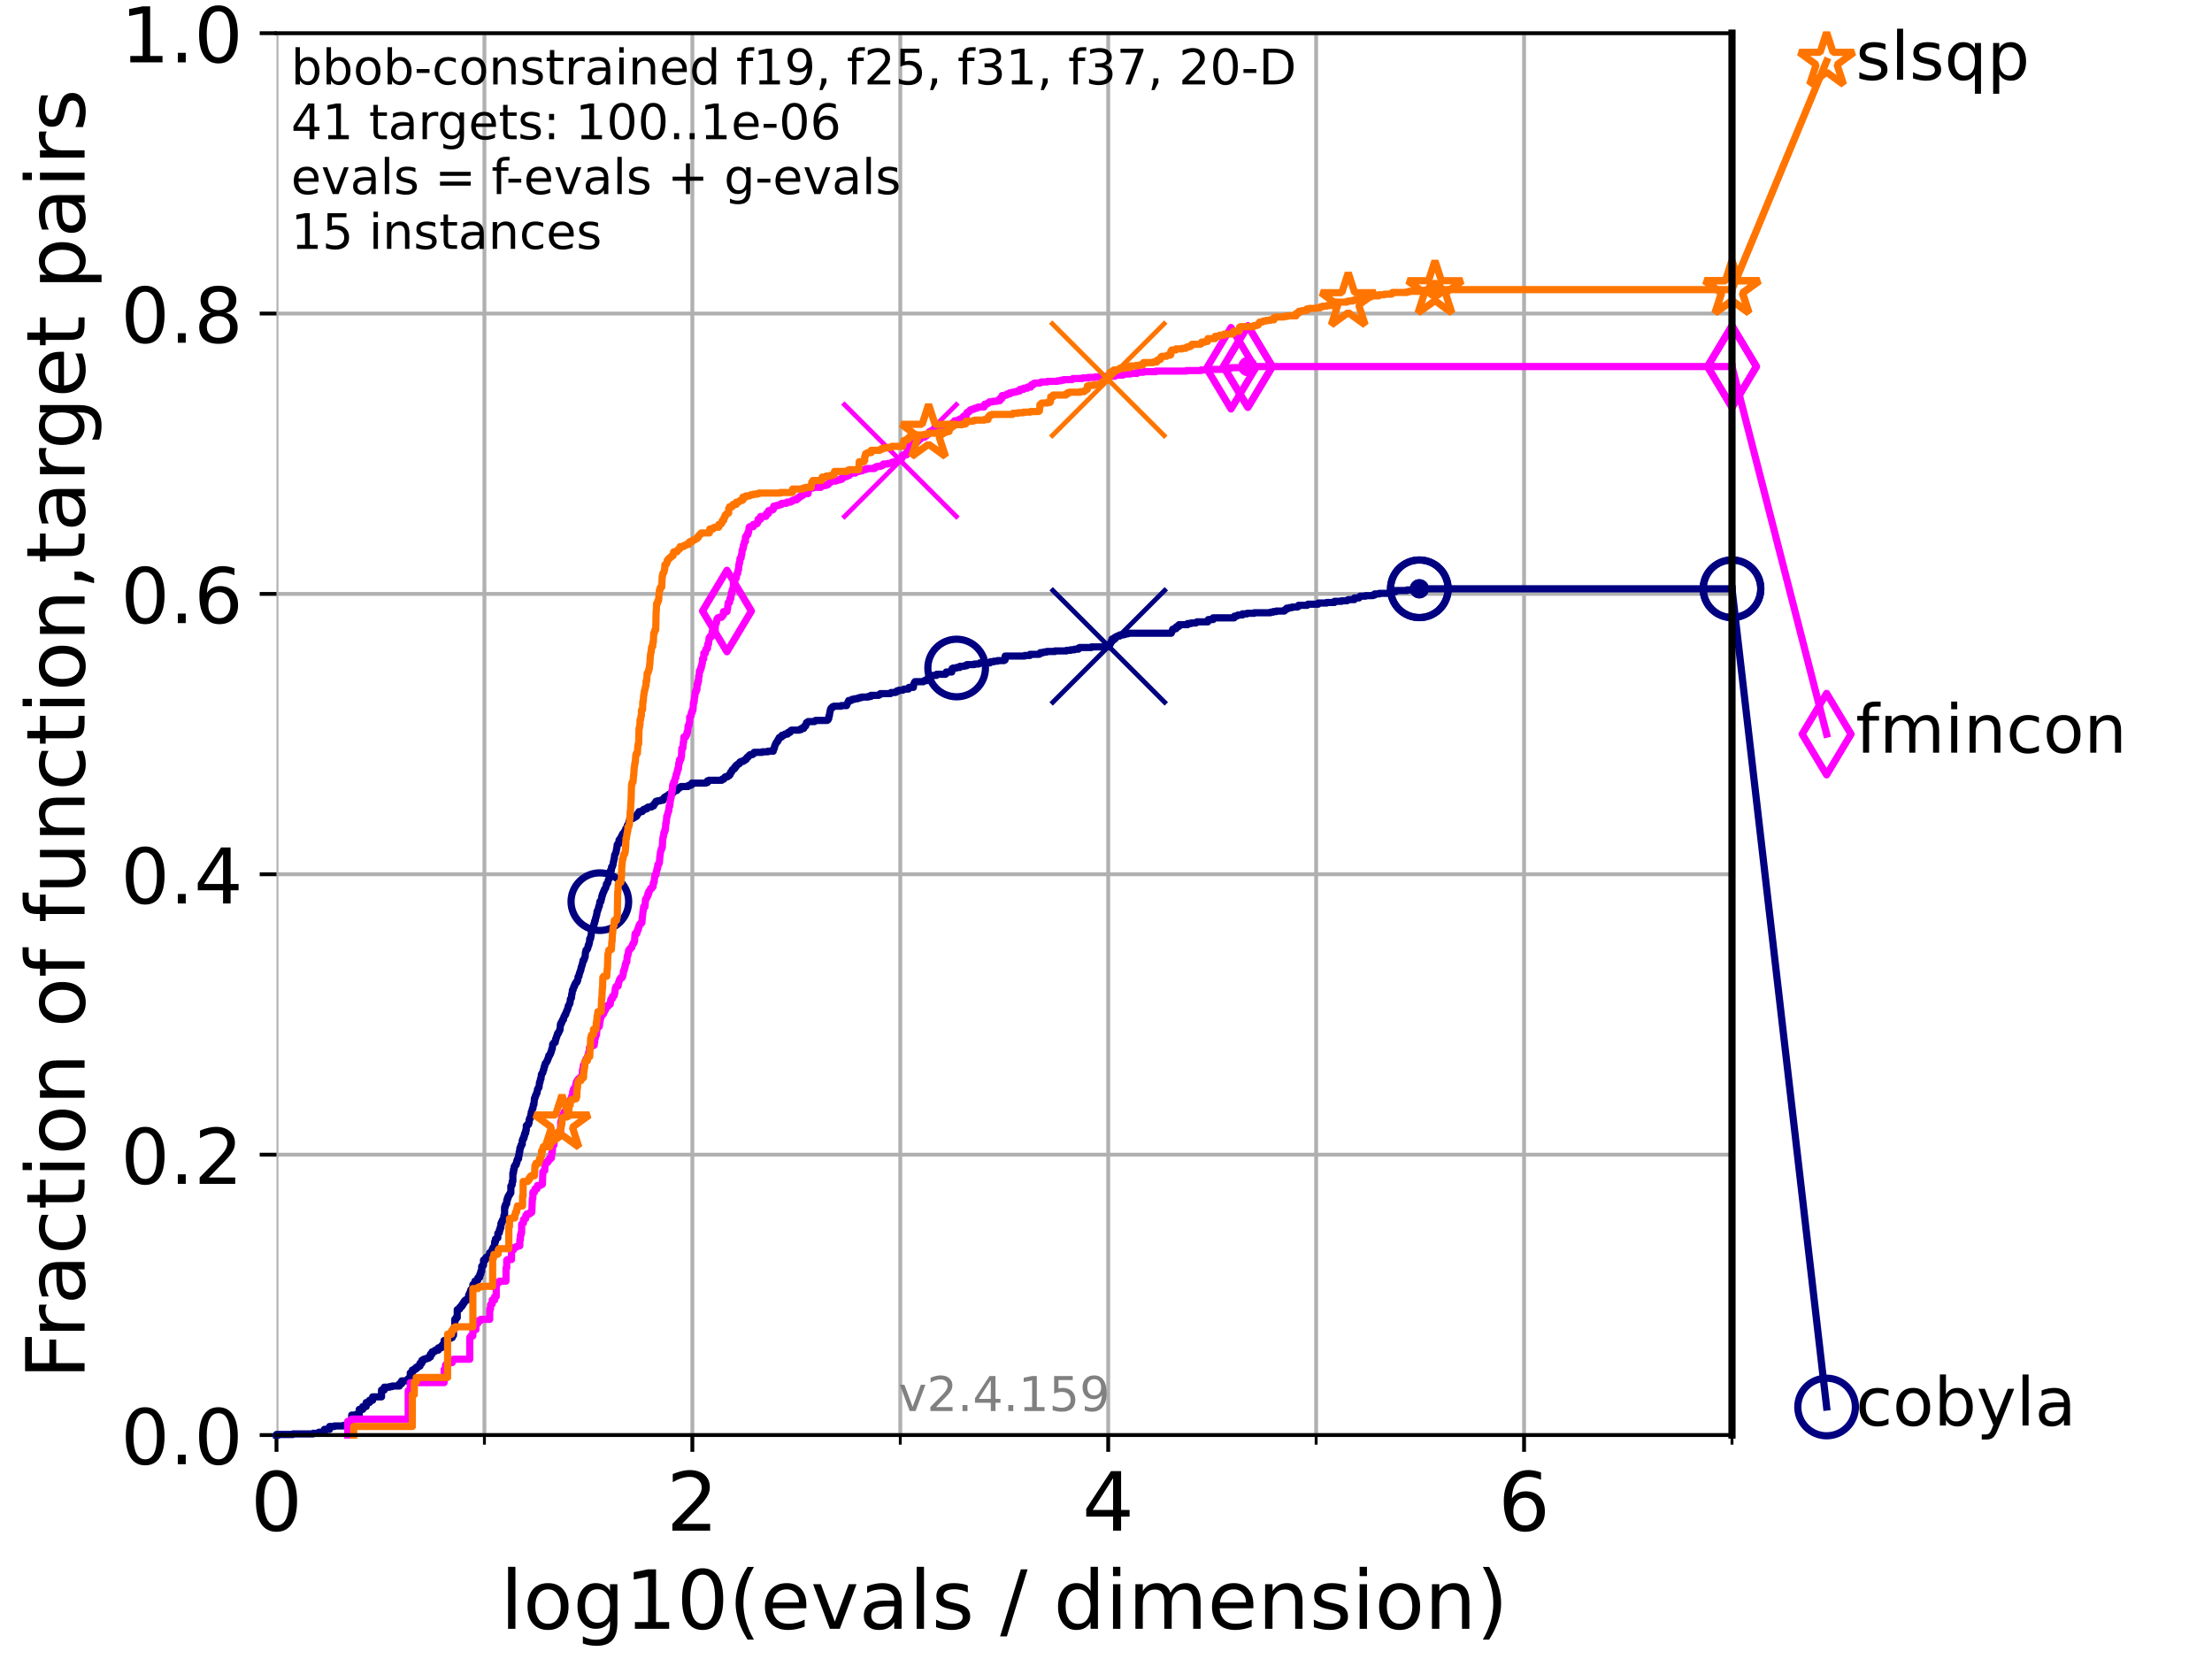 <?xml version="1.0" encoding="utf-8" standalone="no"?>
<!DOCTYPE svg PUBLIC "-//W3C//DTD SVG 1.1//EN"
  "http://www.w3.org/Graphics/SVG/1.1/DTD/svg11.dtd">
<!-- Created with matplotlib (https://matplotlib.org/) -->
<svg height="345.6pt" version="1.1" viewBox="0 0 460.8 345.6" width="460.8pt" xmlns="http://www.w3.org/2000/svg" xmlns:xlink="http://www.w3.org/1999/xlink">
 <defs>
  <style type="text/css">*{stroke-linecap:butt;stroke-linejoin:round;}</style>
 </defs>
 <g id="figure_1">
  <g id="patch_1">
   <path d="M 0 345.6 
L 460.8 345.6 
L 460.8 0 
L 0 0 
z
" style="fill:#ffffff;"/>
  </g>
  <g id="axes_1">
   <g id="patch_2">
    <path d="M 57.6 298.944 
L 360.806 298.944 
L 360.806 6.912 
L 57.6 6.912 
z
" style="fill:#ffffff;"/>
   </g>
   <g id="matplotlib.axis_1">
    <g id="xtick_1">
     <g id="line2d_1">
      <path clip-path="url(#p3437b82754)" d="M 57.6 298.944 
L 57.6 6.912 
" style="fill:none;stroke:#b0b0b0;stroke-linecap:square;stroke-width:0.8;"/>
     </g>
     <g id="line2d_2">
      <defs>
       <path d="M 0 0 
L 0 3.5 
" id="ma17c1833dc" style="stroke:#000000;stroke-width:0.8;"/>
      </defs>
      <g>
       <use style="stroke:#000000;stroke-width:0.8;" x="57.6" xlink:href="#ma17c1833dc" y="298.944"/>
      </g>
     </g>
     <g id="text_1">
      <!-- 0 -->
      <g transform="translate(52.192 318.861)scale(0.17 -0.17)">
       <defs>
        <path d="M 31.781 66.406 
Q 24.172 66.406 20.328 58.906 
Q 16.5 51.422 16.5 36.375 
Q 16.5 21.391 20.328 13.891 
Q 24.172 6.391 31.781 6.391 
Q 39.453 6.391 43.281 13.891 
Q 47.125 21.391 47.125 36.375 
Q 47.125 51.422 43.281 58.906 
Q 39.453 66.406 31.781 66.406 
z
M 31.781 74.219 
Q 44.047 74.219 50.516 64.516 
Q 56.984 54.828 56.984 36.375 
Q 56.984 17.969 50.516 8.266 
Q 44.047 -1.422 31.781 -1.422 
Q 19.531 -1.422 13.062 8.266 
Q 6.594 17.969 6.594 36.375 
Q 6.594 54.828 13.062 64.516 
Q 19.531 74.219 31.781 74.219 
z
" id="DejaVuSans-48"/>
       </defs>
       <use xlink:href="#DejaVuSans-48"/>
      </g>
     </g>
    </g>
    <g id="xtick_2">
     <g id="line2d_3">
      <path clip-path="url(#p3437b82754)" d="M 144.23 298.944 
L 144.23 6.912 
" style="fill:none;stroke:#b0b0b0;stroke-linecap:square;stroke-width:0.8;"/>
     </g>
     <g id="line2d_4">
      <g>
       <use style="stroke:#000000;stroke-width:0.8;" x="144.23" xlink:href="#ma17c1833dc" y="298.944"/>
      </g>
     </g>
     <g id="text_2">
      <!-- 2 -->
      <g transform="translate(138.822 318.861)scale(0.17 -0.17)">
       <defs>
        <path d="M 19.188 8.297 
L 53.609 8.297 
L 53.609 0 
L 7.328 0 
L 7.328 8.297 
Q 12.938 14.109 22.625 23.891 
Q 32.328 33.688 34.812 36.531 
Q 39.547 41.844 41.422 45.531 
Q 43.312 49.219 43.312 52.781 
Q 43.312 58.594 39.234 62.25 
Q 35.156 65.922 28.609 65.922 
Q 23.969 65.922 18.812 64.312 
Q 13.672 62.703 7.812 59.422 
L 7.812 69.391 
Q 13.766 71.781 18.938 73 
Q 24.125 74.219 28.422 74.219 
Q 39.75 74.219 46.484 68.547 
Q 53.219 62.891 53.219 53.422 
Q 53.219 48.922 51.531 44.891 
Q 49.859 40.875 45.406 35.406 
Q 44.188 33.984 37.641 27.219 
Q 31.109 20.453 19.188 8.297 
z
" id="DejaVuSans-50"/>
       </defs>
       <use xlink:href="#DejaVuSans-50"/>
      </g>
     </g>
    </g>
    <g id="xtick_3">
     <g id="line2d_5">
      <path clip-path="url(#p3437b82754)" d="M 230.861 298.944 
L 230.861 6.912 
" style="fill:none;stroke:#b0b0b0;stroke-linecap:square;stroke-width:0.8;"/>
     </g>
     <g id="line2d_6">
      <g>
       <use style="stroke:#000000;stroke-width:0.8;" x="230.861" xlink:href="#ma17c1833dc" y="298.944"/>
      </g>
     </g>
     <g id="text_3">
      <!-- 4 -->
      <g transform="translate(225.453 318.861)scale(0.17 -0.17)">
       <defs>
        <path d="M 37.797 64.312 
L 12.891 25.391 
L 37.797 25.391 
z
M 35.203 72.906 
L 47.609 72.906 
L 47.609 25.391 
L 58.016 25.391 
L 58.016 17.188 
L 47.609 17.188 
L 47.609 0 
L 37.797 0 
L 37.797 17.188 
L 4.891 17.188 
L 4.891 26.703 
z
" id="DejaVuSans-52"/>
       </defs>
       <use xlink:href="#DejaVuSans-52"/>
      </g>
     </g>
    </g>
    <g id="xtick_4">
     <g id="line2d_7">
      <path clip-path="url(#p3437b82754)" d="M 317.491 298.944 
L 317.491 6.912 
" style="fill:none;stroke:#b0b0b0;stroke-linecap:square;stroke-width:0.8;"/>
     </g>
     <g id="line2d_8">
      <g>
       <use style="stroke:#000000;stroke-width:0.8;" x="317.491" xlink:href="#ma17c1833dc" y="298.944"/>
      </g>
     </g>
     <g id="text_4">
      <!-- 6 -->
      <g transform="translate(312.083 318.861)scale(0.17 -0.17)">
       <defs>
        <path d="M 33.016 40.375 
Q 26.375 40.375 22.484 35.828 
Q 18.609 31.297 18.609 23.391 
Q 18.609 15.531 22.484 10.953 
Q 26.375 6.391 33.016 6.391 
Q 39.656 6.391 43.531 10.953 
Q 47.406 15.531 47.406 23.391 
Q 47.406 31.297 43.531 35.828 
Q 39.656 40.375 33.016 40.375 
z
M 52.594 71.297 
L 52.594 62.312 
Q 48.875 64.062 45.094 64.984 
Q 41.312 65.922 37.594 65.922 
Q 27.828 65.922 22.672 59.328 
Q 17.531 52.734 16.797 39.406 
Q 19.672 43.656 24.016 45.922 
Q 28.375 48.188 33.594 48.188 
Q 44.578 48.188 50.953 41.516 
Q 57.328 34.859 57.328 23.391 
Q 57.328 12.156 50.688 5.359 
Q 44.047 -1.422 33.016 -1.422 
Q 20.359 -1.422 13.672 8.266 
Q 6.984 17.969 6.984 36.375 
Q 6.984 53.656 15.188 63.938 
Q 23.391 74.219 37.203 74.219 
Q 40.922 74.219 44.703 73.484 
Q 48.484 72.75 52.594 71.297 
z
" id="DejaVuSans-54"/>
       </defs>
       <use xlink:href="#DejaVuSans-54"/>
      </g>
     </g>
    </g>
    <g id="xtick_5">
     <g id="line2d_9">
      <path clip-path="url(#p3437b82754)" d="M 100.915 298.944 
L 100.915 6.912 
" style="fill:none;stroke:#b0b0b0;stroke-linecap:square;stroke-width:0.8;"/>
     </g>
     <g id="line2d_10">
      <defs>
       <path d="M 0 0 
L 0 2 
" id="maa036e0b00" style="stroke:#000000;stroke-width:0.6;"/>
      </defs>
      <g>
       <use style="stroke:#000000;stroke-width:0.6;" x="100.915" xlink:href="#maa036e0b00" y="298.944"/>
      </g>
     </g>
    </g>
    <g id="xtick_6">
     <g id="line2d_11">
      <path clip-path="url(#p3437b82754)" d="M 187.546 298.944 
L 187.546 6.912 
" style="fill:none;stroke:#b0b0b0;stroke-linecap:square;stroke-width:0.8;"/>
     </g>
     <g id="line2d_12">
      <g>
       <use style="stroke:#000000;stroke-width:0.6;" x="187.546" xlink:href="#maa036e0b00" y="298.944"/>
      </g>
     </g>
    </g>
    <g id="xtick_7">
     <g id="line2d_13">
      <path clip-path="url(#p3437b82754)" d="M 274.176 298.944 
L 274.176 6.912 
" style="fill:none;stroke:#b0b0b0;stroke-linecap:square;stroke-width:0.8;"/>
     </g>
     <g id="line2d_14">
      <g>
       <use style="stroke:#000000;stroke-width:0.6;" x="274.176" xlink:href="#maa036e0b00" y="298.944"/>
      </g>
     </g>
    </g>
    <g id="xtick_8">
     <g id="line2d_15">
      <path clip-path="url(#p3437b82754)" d="M 360.806 298.944 
L 360.806 6.912 
" style="fill:none;stroke:#b0b0b0;stroke-linecap:square;stroke-width:0.8;"/>
     </g>
     <g id="line2d_16">
      <g>
       <use style="stroke:#000000;stroke-width:0.6;" x="360.806" xlink:href="#maa036e0b00" y="298.944"/>
      </g>
     </g>
    </g>
    <g id="text_5">
     <!-- log10(evals / dimension) -->
     <g transform="translate(104.239 339.314)scale(0.17 -0.17)">
      <defs>
       <path d="M 9.422 75.984 
L 18.406 75.984 
L 18.406 0 
L 9.422 0 
z
" id="DejaVuSans-108"/>
       <path d="M 30.609 48.391 
Q 23.391 48.391 19.188 42.75 
Q 14.984 37.109 14.984 27.297 
Q 14.984 17.484 19.156 11.844 
Q 23.344 6.203 30.609 6.203 
Q 37.797 6.203 41.984 11.859 
Q 46.188 17.531 46.188 27.297 
Q 46.188 37.016 41.984 42.703 
Q 37.797 48.391 30.609 48.391 
z
M 30.609 56 
Q 42.328 56 49.016 48.375 
Q 55.719 40.766 55.719 27.297 
Q 55.719 13.875 49.016 6.219 
Q 42.328 -1.422 30.609 -1.422 
Q 18.844 -1.422 12.172 6.219 
Q 5.516 13.875 5.516 27.297 
Q 5.516 40.766 12.172 48.375 
Q 18.844 56 30.609 56 
z
" id="DejaVuSans-111"/>
       <path d="M 45.406 27.984 
Q 45.406 37.75 41.375 43.109 
Q 37.359 48.484 30.078 48.484 
Q 22.859 48.484 18.828 43.109 
Q 14.797 37.75 14.797 27.984 
Q 14.797 18.266 18.828 12.891 
Q 22.859 7.516 30.078 7.516 
Q 37.359 7.516 41.375 12.891 
Q 45.406 18.266 45.406 27.984 
z
M 54.391 6.781 
Q 54.391 -7.172 48.188 -13.984 
Q 42 -20.797 29.203 -20.797 
Q 24.469 -20.797 20.266 -20.094 
Q 16.062 -19.391 12.109 -17.922 
L 12.109 -9.188 
Q 16.062 -11.328 19.922 -12.344 
Q 23.781 -13.375 27.781 -13.375 
Q 36.625 -13.375 41.016 -8.766 
Q 45.406 -4.156 45.406 5.172 
L 45.406 9.625 
Q 42.625 4.781 38.281 2.391 
Q 33.938 0 27.875 0 
Q 17.828 0 11.672 7.656 
Q 5.516 15.328 5.516 27.984 
Q 5.516 40.672 11.672 48.328 
Q 17.828 56 27.875 56 
Q 33.938 56 38.281 53.609 
Q 42.625 51.219 45.406 46.391 
L 45.406 54.688 
L 54.391 54.688 
z
" id="DejaVuSans-103"/>
       <path d="M 12.406 8.297 
L 28.516 8.297 
L 28.516 63.922 
L 10.984 60.406 
L 10.984 69.391 
L 28.422 72.906 
L 38.281 72.906 
L 38.281 8.297 
L 54.391 8.297 
L 54.391 0 
L 12.406 0 
z
" id="DejaVuSans-49"/>
       <path d="M 31 75.875 
Q 24.469 64.656 21.281 53.656 
Q 18.109 42.672 18.109 31.391 
Q 18.109 20.125 21.312 9.062 
Q 24.516 -2 31 -13.188 
L 23.188 -13.188 
Q 15.875 -1.703 12.234 9.375 
Q 8.594 20.453 8.594 31.391 
Q 8.594 42.281 12.203 53.312 
Q 15.828 64.359 23.188 75.875 
z
" id="DejaVuSans-40"/>
       <path d="M 56.203 29.594 
L 56.203 25.203 
L 14.891 25.203 
Q 15.484 15.922 20.484 11.062 
Q 25.484 6.203 34.422 6.203 
Q 39.594 6.203 44.453 7.469 
Q 49.312 8.734 54.109 11.281 
L 54.109 2.781 
Q 49.266 0.734 44.188 -0.344 
Q 39.109 -1.422 33.891 -1.422 
Q 20.797 -1.422 13.156 6.188 
Q 5.516 13.812 5.516 26.812 
Q 5.516 40.234 12.766 48.109 
Q 20.016 56 32.328 56 
Q 43.359 56 49.781 48.891 
Q 56.203 41.797 56.203 29.594 
z
M 47.219 32.234 
Q 47.125 39.594 43.094 43.984 
Q 39.062 48.391 32.422 48.391 
Q 24.906 48.391 20.391 44.141 
Q 15.875 39.891 15.188 32.172 
z
" id="DejaVuSans-101"/>
       <path d="M 2.984 54.688 
L 12.5 54.688 
L 29.594 8.797 
L 46.688 54.688 
L 56.203 54.688 
L 35.688 0 
L 23.484 0 
z
" id="DejaVuSans-118"/>
       <path d="M 34.281 27.484 
Q 23.391 27.484 19.188 25 
Q 14.984 22.516 14.984 16.5 
Q 14.984 11.719 18.141 8.906 
Q 21.297 6.109 26.703 6.109 
Q 34.188 6.109 38.703 11.406 
Q 43.219 16.703 43.219 25.484 
L 43.219 27.484 
z
M 52.203 31.203 
L 52.203 0 
L 43.219 0 
L 43.219 8.297 
Q 40.141 3.328 35.547 0.953 
Q 30.953 -1.422 24.312 -1.422 
Q 15.922 -1.422 10.953 3.297 
Q 6 8.016 6 15.922 
Q 6 25.141 12.172 29.828 
Q 18.359 34.516 30.609 34.516 
L 43.219 34.516 
L 43.219 35.406 
Q 43.219 41.609 39.141 45 
Q 35.062 48.391 27.688 48.391 
Q 23 48.391 18.547 47.266 
Q 14.109 46.141 10.016 43.891 
L 10.016 52.203 
Q 14.938 54.109 19.578 55.047 
Q 24.219 56 28.609 56 
Q 40.484 56 46.344 49.844 
Q 52.203 43.703 52.203 31.203 
z
" id="DejaVuSans-97"/>
       <path d="M 44.281 53.078 
L 44.281 44.578 
Q 40.484 46.531 36.375 47.5 
Q 32.281 48.484 27.875 48.484 
Q 21.188 48.484 17.844 46.438 
Q 14.5 44.391 14.5 40.281 
Q 14.5 37.156 16.891 35.375 
Q 19.281 33.594 26.516 31.984 
L 29.594 31.297 
Q 39.156 29.25 43.188 25.516 
Q 47.219 21.781 47.219 15.094 
Q 47.219 7.469 41.188 3.016 
Q 35.156 -1.422 24.609 -1.422 
Q 20.219 -1.422 15.453 -0.562 
Q 10.688 0.297 5.422 2 
L 5.422 11.281 
Q 10.406 8.688 15.234 7.391 
Q 20.062 6.109 24.812 6.109 
Q 31.156 6.109 34.562 8.281 
Q 37.984 10.453 37.984 14.406 
Q 37.984 18.062 35.516 20.016 
Q 33.062 21.969 24.703 23.781 
L 21.578 24.516 
Q 13.234 26.266 9.516 29.906 
Q 5.812 33.547 5.812 39.891 
Q 5.812 47.609 11.281 51.797 
Q 16.75 56 26.812 56 
Q 31.781 56 36.172 55.266 
Q 40.578 54.547 44.281 53.078 
z
" id="DejaVuSans-115"/>
       <path id="DejaVuSans-32"/>
       <path d="M 25.391 72.906 
L 33.688 72.906 
L 8.297 -9.281 
L 0 -9.281 
z
" id="DejaVuSans-47"/>
       <path d="M 45.406 46.391 
L 45.406 75.984 
L 54.391 75.984 
L 54.391 0 
L 45.406 0 
L 45.406 8.203 
Q 42.578 3.328 38.25 0.953 
Q 33.938 -1.422 27.875 -1.422 
Q 17.969 -1.422 11.734 6.484 
Q 5.516 14.406 5.516 27.297 
Q 5.516 40.188 11.734 48.094 
Q 17.969 56 27.875 56 
Q 33.938 56 38.25 53.625 
Q 42.578 51.266 45.406 46.391 
z
M 14.797 27.297 
Q 14.797 17.391 18.875 11.75 
Q 22.953 6.109 30.078 6.109 
Q 37.203 6.109 41.297 11.75 
Q 45.406 17.391 45.406 27.297 
Q 45.406 37.203 41.297 42.844 
Q 37.203 48.484 30.078 48.484 
Q 22.953 48.484 18.875 42.844 
Q 14.797 37.203 14.797 27.297 
z
" id="DejaVuSans-100"/>
       <path d="M 9.422 54.688 
L 18.406 54.688 
L 18.406 0 
L 9.422 0 
z
M 9.422 75.984 
L 18.406 75.984 
L 18.406 64.594 
L 9.422 64.594 
z
" id="DejaVuSans-105"/>
       <path d="M 52 44.188 
Q 55.375 50.25 60.062 53.125 
Q 64.75 56 71.094 56 
Q 79.641 56 84.281 50.016 
Q 88.922 44.047 88.922 33.016 
L 88.922 0 
L 79.891 0 
L 79.891 32.719 
Q 79.891 40.578 77.094 44.375 
Q 74.312 48.188 68.609 48.188 
Q 61.625 48.188 57.562 43.547 
Q 53.516 38.922 53.516 30.906 
L 53.516 0 
L 44.484 0 
L 44.484 32.719 
Q 44.484 40.625 41.703 44.406 
Q 38.922 48.188 33.109 48.188 
Q 26.219 48.188 22.156 43.531 
Q 18.109 38.875 18.109 30.906 
L 18.109 0 
L 9.078 0 
L 9.078 54.688 
L 18.109 54.688 
L 18.109 46.188 
Q 21.188 51.219 25.484 53.609 
Q 29.781 56 35.688 56 
Q 41.656 56 45.828 52.969 
Q 50 49.953 52 44.188 
z
" id="DejaVuSans-109"/>
       <path d="M 54.891 33.016 
L 54.891 0 
L 45.906 0 
L 45.906 32.719 
Q 45.906 40.484 42.875 44.328 
Q 39.844 48.188 33.797 48.188 
Q 26.516 48.188 22.312 43.547 
Q 18.109 38.922 18.109 30.906 
L 18.109 0 
L 9.078 0 
L 9.078 54.688 
L 18.109 54.688 
L 18.109 46.188 
Q 21.344 51.125 25.703 53.562 
Q 30.078 56 35.797 56 
Q 45.219 56 50.047 50.172 
Q 54.891 44.344 54.891 33.016 
z
" id="DejaVuSans-110"/>
       <path d="M 8.016 75.875 
L 15.828 75.875 
Q 23.141 64.359 26.781 53.312 
Q 30.422 42.281 30.422 31.391 
Q 30.422 20.453 26.781 9.375 
Q 23.141 -1.703 15.828 -13.188 
L 8.016 -13.188 
Q 14.5 -2 17.703 9.062 
Q 20.906 20.125 20.906 31.391 
Q 20.906 42.672 17.703 53.656 
Q 14.5 64.656 8.016 75.875 
z
" id="DejaVuSans-41"/>
      </defs>
      <use xlink:href="#DejaVuSans-108"/>
      <use x="27.783" xlink:href="#DejaVuSans-111"/>
      <use x="88.965" xlink:href="#DejaVuSans-103"/>
      <use x="152.441" xlink:href="#DejaVuSans-49"/>
      <use x="216.064" xlink:href="#DejaVuSans-48"/>
      <use x="279.688" xlink:href="#DejaVuSans-40"/>
      <use x="318.701" xlink:href="#DejaVuSans-101"/>
      <use x="380.225" xlink:href="#DejaVuSans-118"/>
      <use x="439.404" xlink:href="#DejaVuSans-97"/>
      <use x="500.684" xlink:href="#DejaVuSans-108"/>
      <use x="528.467" xlink:href="#DejaVuSans-115"/>
      <use x="580.566" xlink:href="#DejaVuSans-32"/>
      <use x="612.354" xlink:href="#DejaVuSans-47"/>
      <use x="646.045" xlink:href="#DejaVuSans-32"/>
      <use x="677.832" xlink:href="#DejaVuSans-100"/>
      <use x="741.309" xlink:href="#DejaVuSans-105"/>
      <use x="769.092" xlink:href="#DejaVuSans-109"/>
      <use x="866.504" xlink:href="#DejaVuSans-101"/>
      <use x="928.027" xlink:href="#DejaVuSans-110"/>
      <use x="991.406" xlink:href="#DejaVuSans-115"/>
      <use x="1043.506" xlink:href="#DejaVuSans-105"/>
      <use x="1071.289" xlink:href="#DejaVuSans-111"/>
      <use x="1132.471" xlink:href="#DejaVuSans-110"/>
      <use x="1195.85" xlink:href="#DejaVuSans-41"/>
     </g>
    </g>
   </g>
   <g id="matplotlib.axis_2">
    <g id="ytick_1">
     <g id="line2d_17">
      <path clip-path="url(#p3437b82754)" d="M 57.6 298.944 
L 360.806 298.944 
" style="fill:none;stroke:#b0b0b0;stroke-linecap:square;stroke-width:0.8;"/>
     </g>
     <g id="line2d_18">
      <defs>
       <path d="M 0 0 
L -3.5 0 
" id="mda319e6720" style="stroke:#000000;stroke-width:0.8;"/>
      </defs>
      <g>
       <use style="stroke:#000000;stroke-width:0.8;" x="57.6" xlink:href="#mda319e6720" y="298.944"/>
      </g>
     </g>
     <g id="text_6">
      <!-- 0.0 -->
      <g transform="translate(25.155 305.023)scale(0.16 -0.16)">
       <defs>
        <path d="M 10.688 12.406 
L 21 12.406 
L 21 0 
L 10.688 0 
z
" id="DejaVuSans-46"/>
       </defs>
       <use xlink:href="#DejaVuSans-48"/>
       <use x="63.623" xlink:href="#DejaVuSans-46"/>
       <use x="95.41" xlink:href="#DejaVuSans-48"/>
      </g>
     </g>
    </g>
    <g id="ytick_2">
     <g id="line2d_19">
      <path clip-path="url(#p3437b82754)" d="M 57.6 240.538 
L 360.806 240.538 
" style="fill:none;stroke:#b0b0b0;stroke-linecap:square;stroke-width:0.8;"/>
     </g>
     <g id="line2d_20">
      <g>
       <use style="stroke:#000000;stroke-width:0.8;" x="57.6" xlink:href="#mda319e6720" y="240.538"/>
      </g>
     </g>
     <g id="text_7">
      <!-- 0.2 -->
      <g transform="translate(25.155 246.616)scale(0.16 -0.16)">
       <use xlink:href="#DejaVuSans-48"/>
       <use x="63.623" xlink:href="#DejaVuSans-46"/>
       <use x="95.41" xlink:href="#DejaVuSans-50"/>
      </g>
     </g>
    </g>
    <g id="ytick_3">
     <g id="line2d_21">
      <path clip-path="url(#p3437b82754)" d="M 57.6 182.131 
L 360.806 182.131 
" style="fill:none;stroke:#b0b0b0;stroke-linecap:square;stroke-width:0.8;"/>
     </g>
     <g id="line2d_22">
      <g>
       <use style="stroke:#000000;stroke-width:0.8;" x="57.6" xlink:href="#mda319e6720" y="182.131"/>
      </g>
     </g>
     <g id="text_8">
      <!-- 0.4 -->
      <g transform="translate(25.155 188.21)scale(0.16 -0.16)">
       <use xlink:href="#DejaVuSans-48"/>
       <use x="63.623" xlink:href="#DejaVuSans-46"/>
       <use x="95.41" xlink:href="#DejaVuSans-52"/>
      </g>
     </g>
    </g>
    <g id="ytick_4">
     <g id="line2d_23">
      <path clip-path="url(#p3437b82754)" d="M 57.6 123.725 
L 360.806 123.725 
" style="fill:none;stroke:#b0b0b0;stroke-linecap:square;stroke-width:0.8;"/>
     </g>
     <g id="line2d_24">
      <g>
       <use style="stroke:#000000;stroke-width:0.8;" x="57.6" xlink:href="#mda319e6720" y="123.725"/>
      </g>
     </g>
     <g id="text_9">
      <!-- 0.6 -->
      <g transform="translate(25.155 129.804)scale(0.16 -0.16)">
       <use xlink:href="#DejaVuSans-48"/>
       <use x="63.623" xlink:href="#DejaVuSans-46"/>
       <use x="95.41" xlink:href="#DejaVuSans-54"/>
      </g>
     </g>
    </g>
    <g id="ytick_5">
     <g id="line2d_25">
      <path clip-path="url(#p3437b82754)" d="M 57.6 65.318 
L 360.806 65.318 
" style="fill:none;stroke:#b0b0b0;stroke-linecap:square;stroke-width:0.8;"/>
     </g>
     <g id="line2d_26">
      <g>
       <use style="stroke:#000000;stroke-width:0.8;" x="57.6" xlink:href="#mda319e6720" y="65.318"/>
      </g>
     </g>
     <g id="text_10">
      <!-- 0.8 -->
      <g transform="translate(25.155 71.397)scale(0.16 -0.16)">
       <defs>
        <path d="M 31.781 34.625 
Q 24.75 34.625 20.719 30.859 
Q 16.703 27.094 16.703 20.516 
Q 16.703 13.922 20.719 10.156 
Q 24.75 6.391 31.781 6.391 
Q 38.812 6.391 42.859 10.172 
Q 46.922 13.969 46.922 20.516 
Q 46.922 27.094 42.891 30.859 
Q 38.875 34.625 31.781 34.625 
z
M 21.922 38.812 
Q 15.578 40.375 12.031 44.719 
Q 8.5 49.078 8.5 55.328 
Q 8.5 64.062 14.719 69.141 
Q 20.953 74.219 31.781 74.219 
Q 42.672 74.219 48.875 69.141 
Q 55.078 64.062 55.078 55.328 
Q 55.078 49.078 51.531 44.719 
Q 48 40.375 41.703 38.812 
Q 48.828 37.156 52.797 32.312 
Q 56.781 27.484 56.781 20.516 
Q 56.781 9.906 50.312 4.234 
Q 43.844 -1.422 31.781 -1.422 
Q 19.734 -1.422 13.25 4.234 
Q 6.781 9.906 6.781 20.516 
Q 6.781 27.484 10.781 32.312 
Q 14.797 37.156 21.922 38.812 
z
M 18.312 54.391 
Q 18.312 48.734 21.844 45.562 
Q 25.391 42.391 31.781 42.391 
Q 38.141 42.391 41.719 45.562 
Q 45.312 48.734 45.312 54.391 
Q 45.312 60.062 41.719 63.234 
Q 38.141 66.406 31.781 66.406 
Q 25.391 66.406 21.844 63.234 
Q 18.312 60.062 18.312 54.391 
z
" id="DejaVuSans-56"/>
       </defs>
       <use xlink:href="#DejaVuSans-48"/>
       <use x="63.623" xlink:href="#DejaVuSans-46"/>
       <use x="95.41" xlink:href="#DejaVuSans-56"/>
      </g>
     </g>
    </g>
    <g id="ytick_6">
     <g id="line2d_27">
      <path clip-path="url(#p3437b82754)" d="M 57.6 6.912 
L 360.806 6.912 
" style="fill:none;stroke:#b0b0b0;stroke-linecap:square;stroke-width:0.8;"/>
     </g>
     <g id="line2d_28">
      <g>
       <use style="stroke:#000000;stroke-width:0.8;" x="57.6" xlink:href="#mda319e6720" y="6.912"/>
      </g>
     </g>
     <g id="text_11">
      <!-- 1.0 -->
      <g transform="translate(25.155 12.991)scale(0.16 -0.16)">
       <use xlink:href="#DejaVuSans-49"/>
       <use x="63.623" xlink:href="#DejaVuSans-46"/>
       <use x="95.41" xlink:href="#DejaVuSans-48"/>
      </g>
     </g>
    </g>
    <g id="text_12">
     <!-- Fraction of function,target pairs -->
     <g transform="translate(17.62 287.313)rotate(-90)scale(0.17 -0.17)">
      <defs>
       <path d="M 9.812 72.906 
L 51.703 72.906 
L 51.703 64.594 
L 19.672 64.594 
L 19.672 43.109 
L 48.578 43.109 
L 48.578 34.812 
L 19.672 34.812 
L 19.672 0 
L 9.812 0 
z
" id="DejaVuSans-70"/>
       <path d="M 41.109 46.297 
Q 39.594 47.172 37.812 47.578 
Q 36.031 48 33.891 48 
Q 26.266 48 22.188 43.047 
Q 18.109 38.094 18.109 28.812 
L 18.109 0 
L 9.078 0 
L 9.078 54.688 
L 18.109 54.688 
L 18.109 46.188 
Q 20.953 51.172 25.484 53.578 
Q 30.031 56 36.531 56 
Q 37.453 56 38.578 55.875 
Q 39.703 55.766 41.062 55.516 
z
" id="DejaVuSans-114"/>
       <path d="M 48.781 52.594 
L 48.781 44.188 
Q 44.969 46.297 41.141 47.344 
Q 37.312 48.391 33.406 48.391 
Q 24.656 48.391 19.812 42.844 
Q 14.984 37.312 14.984 27.297 
Q 14.984 17.281 19.812 11.734 
Q 24.656 6.203 33.406 6.203 
Q 37.312 6.203 41.141 7.25 
Q 44.969 8.297 48.781 10.406 
L 48.781 2.094 
Q 45.016 0.344 40.984 -0.531 
Q 36.969 -1.422 32.422 -1.422 
Q 20.062 -1.422 12.781 6.344 
Q 5.516 14.109 5.516 27.297 
Q 5.516 40.672 12.859 48.328 
Q 20.219 56 33.016 56 
Q 37.156 56 41.109 55.141 
Q 45.062 54.297 48.781 52.594 
z
" id="DejaVuSans-99"/>
       <path d="M 18.312 70.219 
L 18.312 54.688 
L 36.812 54.688 
L 36.812 47.703 
L 18.312 47.703 
L 18.312 18.016 
Q 18.312 11.328 20.141 9.422 
Q 21.969 7.516 27.594 7.516 
L 36.812 7.516 
L 36.812 0 
L 27.594 0 
Q 17.188 0 13.234 3.875 
Q 9.281 7.766 9.281 18.016 
L 9.281 47.703 
L 2.688 47.703 
L 2.688 54.688 
L 9.281 54.688 
L 9.281 70.219 
z
" id="DejaVuSans-116"/>
       <path d="M 37.109 75.984 
L 37.109 68.5 
L 28.516 68.5 
Q 23.688 68.5 21.797 66.547 
Q 19.922 64.594 19.922 59.516 
L 19.922 54.688 
L 34.719 54.688 
L 34.719 47.703 
L 19.922 47.703 
L 19.922 0 
L 10.891 0 
L 10.891 47.703 
L 2.297 47.703 
L 2.297 54.688 
L 10.891 54.688 
L 10.891 58.5 
Q 10.891 67.625 15.141 71.797 
Q 19.391 75.984 28.609 75.984 
z
" id="DejaVuSans-102"/>
       <path d="M 8.5 21.578 
L 8.5 54.688 
L 17.484 54.688 
L 17.484 21.922 
Q 17.484 14.156 20.5 10.266 
Q 23.531 6.391 29.594 6.391 
Q 36.859 6.391 41.078 11.031 
Q 45.312 15.672 45.312 23.688 
L 45.312 54.688 
L 54.297 54.688 
L 54.297 0 
L 45.312 0 
L 45.312 8.406 
Q 42.047 3.422 37.719 1 
Q 33.406 -1.422 27.688 -1.422 
Q 18.266 -1.422 13.375 4.438 
Q 8.5 10.297 8.5 21.578 
z
M 31.109 56 
z
" id="DejaVuSans-117"/>
       <path d="M 11.719 12.406 
L 22.016 12.406 
L 22.016 4 
L 14.016 -11.625 
L 7.719 -11.625 
L 11.719 4 
z
" id="DejaVuSans-44"/>
       <path d="M 18.109 8.203 
L 18.109 -20.797 
L 9.078 -20.797 
L 9.078 54.688 
L 18.109 54.688 
L 18.109 46.391 
Q 20.953 51.266 25.266 53.625 
Q 29.594 56 35.594 56 
Q 45.562 56 51.781 48.094 
Q 58.016 40.188 58.016 27.297 
Q 58.016 14.406 51.781 6.484 
Q 45.562 -1.422 35.594 -1.422 
Q 29.594 -1.422 25.266 0.953 
Q 20.953 3.328 18.109 8.203 
z
M 48.688 27.297 
Q 48.688 37.203 44.609 42.844 
Q 40.531 48.484 33.406 48.484 
Q 26.266 48.484 22.188 42.844 
Q 18.109 37.203 18.109 27.297 
Q 18.109 17.391 22.188 11.75 
Q 26.266 6.109 33.406 6.109 
Q 40.531 6.109 44.609 11.75 
Q 48.688 17.391 48.688 27.297 
z
" id="DejaVuSans-112"/>
      </defs>
      <use xlink:href="#DejaVuSans-70"/>
      <use x="50.27" xlink:href="#DejaVuSans-114"/>
      <use x="91.383" xlink:href="#DejaVuSans-97"/>
      <use x="152.662" xlink:href="#DejaVuSans-99"/>
      <use x="207.643" xlink:href="#DejaVuSans-116"/>
      <use x="246.852" xlink:href="#DejaVuSans-105"/>
      <use x="274.635" xlink:href="#DejaVuSans-111"/>
      <use x="335.816" xlink:href="#DejaVuSans-110"/>
      <use x="399.195" xlink:href="#DejaVuSans-32"/>
      <use x="430.982" xlink:href="#DejaVuSans-111"/>
      <use x="492.164" xlink:href="#DejaVuSans-102"/>
      <use x="527.369" xlink:href="#DejaVuSans-32"/>
      <use x="559.156" xlink:href="#DejaVuSans-102"/>
      <use x="594.361" xlink:href="#DejaVuSans-117"/>
      <use x="657.74" xlink:href="#DejaVuSans-110"/>
      <use x="721.119" xlink:href="#DejaVuSans-99"/>
      <use x="776.1" xlink:href="#DejaVuSans-116"/>
      <use x="815.309" xlink:href="#DejaVuSans-105"/>
      <use x="843.092" xlink:href="#DejaVuSans-111"/>
      <use x="904.273" xlink:href="#DejaVuSans-110"/>
      <use x="967.652" xlink:href="#DejaVuSans-44"/>
      <use x="999.439" xlink:href="#DejaVuSans-116"/>
      <use x="1038.648" xlink:href="#DejaVuSans-97"/>
      <use x="1099.928" xlink:href="#DejaVuSans-114"/>
      <use x="1139.291" xlink:href="#DejaVuSans-103"/>
      <use x="1202.768" xlink:href="#DejaVuSans-101"/>
      <use x="1264.291" xlink:href="#DejaVuSans-116"/>
      <use x="1303.5" xlink:href="#DejaVuSans-32"/>
      <use x="1335.287" xlink:href="#DejaVuSans-112"/>
      <use x="1398.764" xlink:href="#DejaVuSans-97"/>
      <use x="1460.043" xlink:href="#DejaVuSans-105"/>
      <use x="1487.826" xlink:href="#DejaVuSans-114"/>
      <use x="1528.939" xlink:href="#DejaVuSans-115"/>
     </g>
    </g>
   </g>
   <g id="line2d_29">
    <defs>
     <path d="M 0 1.5 
C 0.398 1.5 0.779 1.342 1.061 1.061 
C 1.342 0.779 1.5 0.398 1.5 0 
C 1.5 -0.398 1.342 -0.779 1.061 -1.061 
C 0.779 -1.342 0.398 -1.5 0 -1.5 
C -0.398 -1.5 -0.779 -1.342 -1.061 -1.061 
C -1.342 -0.779 -1.5 -0.398 -1.5 0 
C -1.5 0.398 -1.342 0.779 -1.061 1.061 
C -0.779 1.342 -0.398 1.5 0 1.5 
z
" id="m90fa760cfb" style="stroke:#000080;"/>
    </defs>
    <g>
     <use style="fill:#000080;stroke:#000080;" x="295.673" xlink:href="#m90fa760cfb" y="122.656"/>
     <use style="fill:#000080;stroke:#000080;" x="295.673" xlink:href="#m90fa760cfb" y="122.656"/>
    </g>
   </g>
   <g id="line2d_30">
    <path d="M 57.6 298.944 
L 57.6 298.825 
L 61.03 298.825 
L 61.03 298.707 
L 65.227 298.707 
L 65.227 298.588 
L 66.441 298.588 
L 66.441 298.35 
L 67.582 298.35 
L 67.582 297.757 
L 68.657 297.757 
L 68.657 297.163 
L 69.674 297.163 
L 69.674 297.045 
L 71.557 297.045 
L 71.557 296.926 
L 73.268 296.926 
L 73.268 294.789 
L 74.069 294.789 
L 74.069 294.67 
L 74.837 294.67 
L 74.837 293.602 
L 75.575 293.602 
L 75.575 293.008 
L 76.285 293.008 
L 76.285 292.177 
L 76.969 292.177 
L 76.969 291.703 
L 77.629 291.703 
L 77.629 290.99 
L 79.481 290.99 
L 79.481 289.566 
L 80.06 289.566 
L 80.06 288.972 
L 81.166 288.972 
L 81.166 288.853 
L 81.696 288.853 
L 81.696 288.735 
L 83.202 288.735 
L 83.202 288.26 
L 83.678 288.26 
L 83.678 287.666 
L 84.596 287.666 
L 84.596 287.548 
L 85.039 287.548 
L 85.039 287.191 
L 85.471 287.191 
L 85.471 286.004 
L 85.894 286.004 
L 85.894 285.411 
L 86.307 285.411 
L 86.307 285.173 
L 86.712 285.173 
L 86.712 284.817 
L 87.108 284.817 
L 87.108 284.58 
L 87.496 284.58 
L 87.496 283.986 
L 87.876 283.986 
L 87.876 283.393 
L 88.249 283.393 
L 88.249 283.155 
L 88.614 283.155 
L 88.614 283.037 
L 88.972 283.037 
L 88.972 282.918 
L 89.324 282.918 
L 89.324 282.68 
L 89.669 282.68 
L 89.669 282.087 
L 90.008 282.087 
L 90.008 281.612 
L 90.341 281.612 
L 90.341 281.493 
L 90.668 281.493 
L 90.668 281.256 
L 91.306 281.256 
L 91.306 280.781 
L 91.923 280.781 
L 91.923 280.425 
L 92.224 280.425 
L 92.224 280.069 
L 92.52 280.069 
L 92.52 279.238 
L 93.099 279.238 
L 93.099 279 
L 93.382 279 
L 93.382 278.882 
L 93.66 278.882 
L 93.66 278.763 
L 93.935 278.763 
L 93.935 278.644 
L 94.206 278.644 
L 94.206 278.169 
L 94.472 278.169 
L 94.472 276.745 
L 94.736 276.745 
L 94.736 274.845 
L 94.995 274.845 
L 94.995 274.489 
L 95.251 274.489 
L 95.251 272.827 
L 95.503 272.827 
L 95.503 272.709 
L 95.753 272.709 
L 95.753 272.352 
L 95.999 272.352 
L 95.999 272.115 
L 96.241 272.115 
L 96.241 271.759 
L 96.481 271.759 
L 96.481 271.403 
L 96.718 271.403 
L 96.718 271.047 
L 96.951 271.047 
L 96.951 270.809 
L 97.41 270.809 
L 97.41 270.453 
L 97.635 270.453 
L 97.635 269.741 
L 97.858 269.741 
L 97.858 269.266 
L 98.078 269.266 
L 98.078 268.672 
L 98.295 268.672 
L 98.295 268.554 
L 98.51 268.554 
L 98.51 267.604 
L 98.723 267.604 
L 98.723 267.485 
L 98.933 267.485 
L 98.933 266.892 
L 99.141 266.892 
L 99.141 266.773 
L 99.347 266.773 
L 99.347 266.654 
L 99.55 266.654 
L 99.55 266.179 
L 99.751 266.179 
L 99.751 266.061 
L 99.95 266.061 
L 99.95 265.467 
L 100.147 265.467 
L 100.147 264.874 
L 100.342 264.874 
L 100.342 263.805 
L 100.535 263.805 
L 100.535 263.568 
L 100.726 263.568 
L 100.726 262.499 
L 101.102 262.499 
L 101.102 262.143 
L 101.288 262.143 
L 101.288 261.906 
L 101.653 261.906 
L 101.653 261.668 
L 101.833 261.668 
L 101.833 261.431 
L 102.011 261.431 
L 102.011 260.956 
L 102.363 260.956 
L 102.363 260.719 
L 102.536 260.719 
L 102.536 260.244 
L 102.708 260.244 
L 102.708 259.888 
L 102.878 259.888 
L 102.878 259.65 
L 103.047 259.65 
L 103.047 258.701 
L 103.214 258.701 
L 103.214 258.107 
L 103.38 258.107 
L 103.38 257.988 
L 103.544 257.988 
L 103.544 257.87 
L 103.707 257.87 
L 103.707 256.92 
L 103.869 256.92 
L 103.869 256.801 
L 104.029 256.801 
L 104.029 256.208 
L 104.188 256.208 
L 104.188 255.733 
L 104.345 255.733 
L 104.345 254.902 
L 104.501 254.902 
L 104.501 254.546 
L 104.656 254.546 
L 104.656 254.19 
L 104.809 254.19 
L 104.809 253.952 
L 104.962 253.952 
L 104.962 253.24 
L 105.113 253.24 
L 105.113 251.459 
L 105.263 251.459 
L 105.263 250.984 
L 105.411 250.984 
L 105.411 250.747 
L 105.559 250.747 
L 105.559 250.035 
L 105.705 250.035 
L 105.705 249.56 
L 105.851 249.56 
L 105.851 249.204 
L 105.995 249.204 
L 105.995 248.966 
L 106.138 248.966 
L 106.138 248.729 
L 106.28 248.729 
L 106.28 248.491 
L 106.421 248.491 
L 106.421 247.067 
L 106.561 247.067 
L 106.561 246.829 
L 106.699 246.829 
L 106.699 246.117 
L 106.837 246.117 
L 106.837 244.336 
L 106.974 244.336 
L 106.974 243.624 
L 107.11 243.624 
L 107.11 243.031 
L 107.245 243.031 
L 107.245 242.793 
L 107.379 242.793 
L 107.379 242.674 
L 107.512 242.674 
L 107.512 242.318 
L 107.644 242.318 
L 107.644 241.843 
L 107.775 241.843 
L 107.775 241.487 
L 107.905 241.487 
L 107.905 241.369 
L 108.034 241.369 
L 108.034 240.656 
L 108.163 240.656 
L 108.163 239.944 
L 108.29 239.944 
L 108.29 239.232 
L 108.417 239.232 
L 108.417 238.876 
L 108.543 238.876 
L 108.543 238.519 
L 108.668 238.519 
L 108.668 238.401 
L 108.792 238.401 
L 108.792 237.57 
L 108.915 237.57 
L 108.915 237.214 
L 109.038 237.214 
L 109.038 237.095 
L 109.159 237.095 
L 109.159 236.62 
L 109.28 236.62 
L 109.28 236.145 
L 109.401 236.145 
L 109.401 236.027 
L 109.52 236.027 
L 109.52 235.433 
L 109.639 235.433 
L 109.639 234.483 
L 109.757 234.483 
L 109.757 234.365 
L 109.99 234.365 
L 109.99 234.246 
L 110.106 234.246 
L 110.106 233.89 
L 110.221 233.89 
L 110.221 233.296 
L 110.336 233.296 
L 110.336 232.94 
L 110.449 232.94 
L 110.449 232.821 
L 110.562 232.821 
L 110.562 232.228 
L 110.675 232.228 
L 110.675 231.634 
L 110.786 231.634 
L 110.897 230.922 
L 111.007 230.922 
L 111.117 230.091 
L 111.226 230.091 
L 111.335 228.785 
L 111.442 228.785 
L 111.55 228.192 
L 111.656 228.192 
L 111.762 227.717 
L 111.868 227.717 
L 111.972 226.886 
L 112.077 226.886 
L 112.18 226.53 
L 112.283 226.53 
L 112.386 225.461 
L 112.488 225.461 
L 112.589 224.749 
L 112.69 224.749 
L 112.79 223.799 
L 112.89 223.799 
L 112.989 223.443 
L 113.088 223.443 
L 113.186 222.849 
L 113.284 222.849 
L 113.381 222.137 
L 113.478 222.137 
L 113.574 221.544 
L 113.67 221.544 
L 113.765 221.306 
L 113.86 221.306 
L 113.954 220.95 
L 114.048 220.95 
L 114.142 220.475 
L 114.234 220.475 
L 114.327 219.882 
L 114.51 219.882 
L 114.602 219.526 
L 114.692 219.526 
L 114.782 219.051 
L 114.872 219.051 
L 114.962 218.457 
L 115.051 218.457 
L 115.139 217.507 
L 115.227 217.507 
L 115.315 217.27 
L 115.489 217.27 
L 115.489 217.151 
L 115.662 217.151 
L 115.747 216.439 
L 115.833 216.439 
L 115.918 215.964 
L 116.002 215.964 
L 116.086 215.489 
L 116.17 215.489 
L 116.17 215.252 
L 116.337 215.252 
L 116.419 214.896 
L 116.502 214.896 
L 116.584 214.54 
L 116.665 214.54 
L 116.746 213.353 
L 116.908 213.353 
L 116.908 212.996 
L 117.068 212.996 
L 117.147 212.522 
L 117.227 212.522 
L 117.227 212.403 
L 117.384 212.403 
L 117.462 211.809 
L 117.54 211.809 
L 117.618 211.572 
L 117.695 211.572 
L 117.695 211.334 
L 117.849 211.334 
L 117.925 210.86 
L 118.001 210.86 
L 118.077 210.503 
L 118.152 210.503 
L 118.227 210.147 
L 118.302 210.147 
L 118.376 209.554 
L 118.451 209.554 
L 118.525 209.316 
L 118.598 209.316 
L 118.672 208.96 
L 118.745 208.96 
L 118.817 208.129 
L 118.89 208.129 
L 118.962 207.892 
L 119.034 207.892 
L 119.106 207.061 
L 119.177 207.061 
L 119.248 206.23 
L 119.39 206.23 
L 119.46 205.755 
L 119.53 205.755 
L 119.53 205.518 
L 119.669 205.518 
L 119.739 205.043 
L 119.808 205.043 
L 119.808 204.924 
L 119.945 204.924 
L 120.013 204.568 
L 120.217 204.568 
L 120.284 204.212 
L 120.351 204.212 
L 120.418 203.499 
L 120.484 203.499 
L 120.484 203.381 
L 120.617 203.381 
L 120.683 202.787 
L 120.748 202.787 
L 120.814 202.431 
L 120.879 202.431 
L 120.944 202.075 
L 121.009 202.075 
L 121.073 201.481 
L 121.138 201.481 
L 121.202 201.125 
L 121.266 201.125 
L 121.329 200.65 
L 121.393 200.65 
L 121.456 200.057 
L 121.644 200.057 
L 121.707 199.701 
L 121.769 199.701 
L 121.831 199.344 
L 121.893 199.344 
L 121.954 198.395 
L 122.016 198.395 
L 122.077 197.92 
L 122.199 197.92 
L 122.199 197.801 
L 122.32 197.801 
L 122.38 197.564 
L 122.44 197.564 
L 122.5 197.089 
L 122.559 197.089 
L 122.559 196.852 
L 122.678 196.852 
L 122.737 196.377 
L 122.796 196.377 
L 122.855 195.546 
L 123.03 195.546 
L 123.088 194.952 
L 123.145 194.952 
L 123.203 194.002 
L 123.26 194.002 
L 123.26 193.884 
L 123.375 193.884 
L 123.432 193.29 
L 123.545 193.29 
L 123.545 193.171 
L 123.658 193.171 
L 123.714 192.459 
L 123.825 192.459 
L 123.881 191.866 
L 123.992 191.866 
L 124.102 191.153 
L 124.156 191.153 
L 124.265 190.56 
L 124.32 190.56 
L 124.374 189.847 
L 124.482 189.847 
L 124.589 189.373 
L 124.642 189.373 
L 124.748 188.779 
L 124.854 188.779 
L 124.959 187.829 
L 125.168 187.829 
L 125.271 187.236 
L 125.322 187.236 
L 125.374 186.642 
L 125.476 186.642 
L 125.527 186.167 
L 125.628 186.167 
L 125.729 185.693 
L 125.83 185.693 
L 125.929 185.218 
L 126.029 185.218 
L 126.127 184.98 
L 126.177 184.98 
L 126.275 184.505 
L 126.323 184.505 
L 126.323 184.149 
L 126.469 184.149 
L 126.565 183.912 
L 126.614 183.912 
L 126.709 183.318 
L 126.757 183.318 
L 126.852 183.081 
L 126.899 183.081 
L 126.994 182.25 
L 127.041 182.25 
L 127.134 181.538 
L 127.181 181.538 
L 127.181 181.3 
L 127.366 181.3 
L 127.412 180.588 
L 127.55 180.588 
L 127.641 180.232 
L 127.686 180.232 
L 127.777 179.52 
L 127.822 179.52 
L 127.911 178.926 
L 127.956 178.926 
L 128.045 178.095 
L 128.09 178.095 
L 128.178 177.858 
L 128.222 177.858 
L 128.31 177.501 
L 128.354 177.501 
L 128.441 176.789 
L 128.485 176.789 
L 128.571 175.958 
L 128.658 175.958 
L 128.658 175.839 
L 128.872 175.839 
L 128.957 175.008 
L 129.041 175.008 
L 129.125 174.771 
L 129.209 174.771 
L 129.209 174.652 
L 129.334 174.652 
L 129.417 174.296 
L 129.541 174.296 
L 129.541 174.059 
L 129.664 174.059 
L 129.704 173.703 
L 129.866 173.703 
L 129.866 173.584 
L 129.987 173.584 
L 130.067 173.228 
L 130.187 173.228 
L 130.266 172.99 
L 130.305 172.99 
L 130.345 172.634 
L 130.502 172.634 
L 130.579 172.397 
L 130.618 172.397 
L 130.696 171.922 
L 130.85 171.922 
L 130.926 171.566 
L 130.964 171.566 
L 131.002 171.21 
L 131.078 171.21 
L 131.154 170.735 
L 131.191 170.735 
L 131.191 170.616 
L 131.304 170.616 
L 131.304 170.497 
L 131.893 170.497 
L 131.893 170.379 
L 132.073 170.379 
L 132.073 170.141 
L 132.464 170.141 
L 132.464 170.023 
L 132.639 170.023 
L 132.709 169.666 
L 132.778 169.666 
L 132.778 169.548 
L 132.95 169.548 
L 133.052 169.192 
L 133.12 169.192 
L 133.12 169.073 
L 133.788 169.073 
L 133.853 168.835 
L 133.951 168.835 
L 133.951 168.717 
L 134.113 168.717 
L 134.113 168.598 
L 134.464 168.598 
L 134.464 168.479 
L 134.777 168.479 
L 134.808 168.242 
L 135.024 168.242 
L 135.024 168.123 
L 135.688 168.123 
L 135.688 168.004 
L 135.806 168.004 
L 135.806 167.886 
L 136.156 167.886 
L 136.242 167.648 
L 136.271 167.648 
L 136.3 167.411 
L 136.414 167.411 
L 136.414 167.292 
L 136.556 167.292 
L 136.641 166.936 
L 137.031 166.936 
L 137.031 166.817 
L 137.601 166.817 
L 137.601 166.699 
L 138.155 166.699 
L 138.207 166.342 
L 138.284 166.342 
L 138.387 166.105 
L 138.642 166.105 
L 138.642 165.986 
L 138.768 165.986 
L 138.768 165.868 
L 139.142 165.868 
L 139.216 165.63 
L 139.289 165.63 
L 139.289 165.511 
L 139.629 165.511 
L 139.629 165.393 
L 139.772 165.393 
L 139.772 165.274 
L 139.891 165.274 
L 139.891 165.155 
L 140.22 165.155 
L 140.266 164.918 
L 140.382 164.918 
L 140.382 164.799 
L 140.612 164.799 
L 140.612 164.681 
L 140.995 164.681 
L 140.995 164.443 
L 141.217 164.443 
L 141.305 164.206 
L 141.48 164.206 
L 141.48 164.087 
L 141.632 164.087 
L 141.632 163.968 
L 141.868 163.968 
L 141.868 163.85 
L 143.325 163.85 
L 143.423 163.612 
L 143.831 163.612 
L 143.831 163.493 
L 144.098 163.493 
L 144.117 163.137 
L 147.014 163.137 
L 147.014 163.019 
L 147.368 163.019 
L 147.384 162.662 
L 147.668 162.662 
L 147.668 162.544 
L 150.351 162.544 
L 150.445 162.306 
L 150.78 162.306 
L 150.833 162.069 
L 150.979 162.069 
L 151.057 161.831 
L 151.535 161.831 
L 151.624 161.594 
L 151.927 161.594 
L 151.939 161.357 
L 152.113 161.357 
L 152.187 160.882 
L 152.371 160.882 
L 152.432 160.644 
L 152.505 160.644 
L 152.505 160.407 
L 152.626 160.407 
L 152.626 160.288 
L 152.758 160.288 
L 152.758 160.169 
L 153.007 160.169 
L 153.031 159.813 
L 153.288 159.813 
L 153.311 159.457 
L 153.554 159.457 
L 153.634 159.22 
L 153.804 159.22 
L 153.804 159.101 
L 154.029 159.101 
L 154.129 158.745 
L 154.339 158.745 
L 154.339 158.626 
L 154.774 158.626 
L 154.774 158.507 
L 155.009 158.507 
L 155.114 158.27 
L 155.355 158.27 
L 155.355 158.151 
L 155.49 158.151 
L 155.593 157.795 
L 155.737 157.795 
L 155.737 157.676 
L 155.909 157.676 
L 156.01 157.439 
L 156.091 157.439 
L 156.091 157.32 
L 156.26 157.32 
L 156.26 157.202 
L 156.75 157.202 
L 156.75 157.083 
L 156.923 157.083 
L 156.923 156.964 
L 157.066 156.964 
L 157.095 156.727 
L 158.817 156.727 
L 158.817 156.608 
L 159.968 156.608 
L 159.968 156.489 
L 161.076 156.489 
L 161.183 155.896 
L 161.312 155.896 
L 161.411 155.302 
L 161.441 155.302 
L 161.516 155.065 
L 161.584 155.065 
L 161.688 154.709 
L 161.762 154.709 
L 161.762 154.59 
L 161.888 154.59 
L 161.888 154.471 
L 162.012 154.471 
L 162.056 154.115 
L 162.194 154.115 
L 162.209 153.878 
L 162.324 153.878 
L 162.338 153.64 
L 162.567 153.64 
L 162.567 153.522 
L 162.842 153.522 
L 162.905 153.165 
L 163.318 153.165 
L 163.318 153.047 
L 163.508 153.047 
L 163.508 152.928 
L 164.06 152.928 
L 164.165 152.572 
L 164.578 152.572 
L 164.686 152.216 
L 164.888 152.216 
L 164.888 152.097 
L 166.507 152.097 
L 166.507 151.978 
L 166.911 151.978 
L 166.945 151.741 
L 167.433 151.741 
L 167.472 151.385 
L 167.564 151.385 
L 167.564 151.266 
L 167.818 151.266 
L 167.925 150.91 
L 167.941 150.91 
L 167.984 150.554 
L 168.232 150.554 
L 168.332 150.316 
L 169.692 150.316 
L 169.692 150.198 
L 169.881 150.198 
L 169.881 150.079 
L 172.318 150.079 
L 172.318 149.96 
L 172.491 149.96 
L 172.554 149.723 
L 172.633 149.723 
L 172.687 149.129 
L 172.774 149.129 
L 172.86 148.417 
L 172.893 148.417 
L 172.983 147.823 
L 173.007 147.823 
L 173.089 147.586 
L 173.182 147.586 
L 173.182 147.467 
L 173.362 147.467 
L 173.43 147.23 
L 173.731 147.23 
L 173.731 147.111 
L 175.217 147.111 
L 175.217 146.992 
L 176.359 146.992 
L 176.427 146.636 
L 176.509 146.636 
L 176.586 146.399 
L 176.627 146.399 
L 176.68 146.161 
L 176.787 146.161 
L 176.814 145.924 
L 177.349 145.924 
L 177.349 145.805 
L 177.494 145.805 
L 177.494 145.687 
L 177.975 145.687 
L 177.975 145.568 
L 178.642 145.568 
L 178.642 145.449 
L 179.001 145.449 
L 179.001 145.33 
L 179.49 145.33 
L 179.49 145.212 
L 180.843 145.212 
L 180.843 145.093 
L 181.413 145.093 
L 181.429 144.856 
L 183.045 144.856 
L 183.045 144.737 
L 183.296 144.737 
L 183.383 144.499 
L 185.49 144.499 
L 185.49 144.381 
L 185.616 144.381 
L 185.616 144.262 
L 186.52 144.262 
L 186.52 144.143 
L 186.808 144.143 
L 186.874 143.906 
L 187.26 143.906 
L 187.26 143.787 
L 188.033 143.787 
L 188.033 143.668 
L 188.324 143.668 
L 188.324 143.55 
L 189.242 143.55 
L 189.276 143.312 
L 189.355 143.312 
L 189.355 143.194 
L 190.278 143.194 
L 190.352 142.481 
L 190.41 142.481 
L 190.515 142.125 
L 190.61 142.125 
L 190.61 142.006 
L 192.382 142.006 
L 192.382 141.888 
L 192.569 141.888 
L 192.569 141.769 
L 193.195 141.769 
L 193.249 141.294 
L 193.456 141.294 
L 193.456 141.057 
L 193.676 141.057 
L 193.786 140.819 
L 194.277 140.819 
L 194.277 140.701 
L 195.058 140.701 
L 195.128 140.463 
L 196.948 140.463 
L 196.948 140.345 
L 197.099 140.345 
L 197.123 139.988 
L 198.273 139.988 
L 198.34 139.276 
L 198.557 139.276 
L 198.557 139.157 
L 199.288 139.157 
L 199.288 139.039 
L 199.96 139.039 
L 199.976 138.801 
L 200.888 138.801 
L 200.888 138.683 
L 201.398 138.683 
L 201.442 138.445 
L 202.973 138.445 
L 202.973 138.326 
L 203.9 138.326 
L 203.9 138.208 
L 204.117 138.208 
L 204.117 138.089 
L 206.24 138.089 
L 206.324 137.852 
L 207.041 137.852 
L 207.041 137.733 
L 207.825 137.733 
L 207.825 137.614 
L 209.144 137.614 
L 209.144 137.495 
L 209.368 137.495 
L 209.394 136.664 
L 213.46 136.664 
L 213.46 136.546 
L 214.556 136.546 
L 214.566 136.308 
L 216.47 136.308 
L 216.47 136.19 
L 216.717 136.19 
L 216.721 135.952 
L 217.391 135.952 
L 217.391 135.833 
L 218.036 135.833 
L 218.036 135.715 
L 219.784 135.715 
L 219.784 135.596 
L 222.174 135.596 
L 222.174 135.477 
L 223.038 135.477 
L 223.038 135.359 
L 223.844 135.359 
L 223.844 135.24 
L 224.65 135.24 
L 224.663 135.002 
L 224.911 135.002 
L 224.911 134.884 
L 227.363 134.884 
L 227.363 134.765 
L 230.917 134.765 
L 230.917 134.646 
L 231.077 134.646 
L 231.153 134.29 
L 231.191 134.29 
L 231.191 134.171 
L 231.305 134.171 
L 231.37 133.815 
L 231.427 133.815 
L 231.521 133.459 
L 231.583 133.459 
L 231.678 133.103 
L 232.272 133.103 
L 232.272 132.747 
L 232.574 132.747 
L 232.574 132.628 
L 232.726 132.628 
L 232.726 132.51 
L 233.244 132.51 
L 233.244 132.272 
L 234.026 132.272 
L 234.026 132.153 
L 234.431 132.153 
L 234.431 132.035 
L 234.972 132.035 
L 234.972 131.916 
L 243.982 131.916 
L 244.078 131.679 
L 244.119 131.679 
L 244.209 131.322 
L 244.275 131.322 
L 244.281 131.085 
L 244.561 131.085 
L 244.561 130.966 
L 245.004 130.966 
L 245.01 130.61 
L 245.179 130.61 
L 245.179 130.491 
L 245.598 130.491 
L 245.616 130.135 
L 247.392 130.135 
L 247.392 129.898 
L 248.098 129.898 
L 248.098 129.779 
L 249.134 129.779 
L 249.134 129.66 
L 249.344 129.66 
L 249.344 129.542 
L 251.618 129.542 
L 251.709 129.067 
L 252.71 129.067 
L 252.722 128.711 
L 257.093 128.711 
L 257.148 128.355 
L 257.647 128.355 
L 257.647 128.236 
L 257.868 128.236 
L 257.868 128.117 
L 258.815 128.117 
L 258.815 127.88 
L 259.784 127.88 
L 259.784 127.761 
L 261.281 127.761 
L 261.281 127.642 
L 264.665 127.642 
L 264.665 127.524 
L 265.219 127.524 
L 265.219 127.405 
L 265.871 127.405 
L 265.871 127.286 
L 267.566 127.286 
L 267.605 127.049 
L 267.812 127.049 
L 267.812 126.93 
L 268.042 126.93 
L 268.047 126.693 
L 268.604 126.693 
L 268.604 126.574 
L 269.186 126.574 
L 269.186 126.455 
L 270.294 126.455 
L 270.294 126.336 
L 270.501 126.336 
L 270.501 126.099 
L 272.296 126.099 
L 272.296 125.98 
L 272.487 125.98 
L 272.487 125.862 
L 274.616 125.862 
L 274.642 125.624 
L 276.376 125.624 
L 276.376 125.505 
L 277.991 125.505 
L 277.991 125.268 
L 279.472 125.268 
L 279.472 125.149 
L 280.609 125.149 
L 280.609 125.031 
L 280.848 125.031 
L 280.848 124.912 
L 282.131 124.912 
L 282.15 124.556 
L 283.122 124.556 
L 283.229 124.318 
L 283.331 124.318 
L 283.331 124.2 
L 284.459 124.2 
L 284.459 124.081 
L 285.984 124.081 
L 285.984 123.962 
L 286.355 123.962 
L 286.369 123.725 
L 287.32 123.725 
L 287.32 123.606 
L 289.267 123.606 
L 289.267 123.487 
L 290.095 123.487 
L 290.097 123.25 
L 290.75 123.25 
L 290.75 123.013 
L 293.092 123.013 
L 293.092 122.894 
L 295.565 122.894 
L 295.673 122.656 
L 360.806 122.656 
L 360.806 122.656 
" style="fill:none;stroke:#000080;stroke-linecap:square;stroke-width:1.5;"/>
   </g>
   <g id="line2d_31">
    <defs>
     <path d="M 0 6 
C 1.591 6 3.117 5.368 4.243 4.243 
C 5.368 3.117 6 1.591 6 0 
C 6 -1.591 5.368 -3.117 4.243 -4.243 
C 3.117 -5.368 1.591 -6 0 -6 
C -1.591 -6 -3.117 -5.368 -4.243 -4.243 
C -5.368 -3.117 -6 -1.591 -6 0 
C -6 1.591 -5.368 3.117 -4.243 4.243 
C -3.117 5.368 -1.591 6 0 6 
z
" id="mea91a87cca" style="stroke:#000080;stroke-width:1.5;"/>
    </defs>
    <g>
     <use style="fill-opacity:0;stroke:#000080;stroke-width:1.5;" x="124.959" xlink:href="#mea91a87cca" y="187.829"/>
     <use style="fill-opacity:0;stroke:#000080;stroke-width:1.5;" x="199.288" xlink:href="#mea91a87cca" y="139.157"/>
     <use style="fill-opacity:0;stroke:#000080;stroke-width:1.5;" x="295.673" xlink:href="#mea91a87cca" y="122.656"/>
     <use style="fill-opacity:0;stroke:#000080;stroke-width:1.5;" x="295.673" xlink:href="#mea91a87cca" y="122.656"/>
     <use style="fill-opacity:0;stroke:#000080;stroke-width:1.5;" x="360.806" xlink:href="#mea91a87cca" y="122.656"/>
    </g>
   </g>
   <g id="line2d_32">
    <path style="fill:none;stroke:#000080;stroke-linecap:square;stroke-width:1.5;"/>
    <g/>
   </g>
   <g id="line2d_33">
    <path clip-path="url(#p3437b82754)" d="M 230.968 134.646 
" style="fill:none;stroke:#000080;stroke-linecap:square;stroke-width:1.5;"/>
    <defs>
     <path d="M -12 12 
L 12 -12 
M -12 -12 
L 12 12 
" id="m2a6ace694c" style="stroke:#000080;"/>
    </defs>
    <g clip-path="url(#p3437b82754)">
     <use style="fill:#000080;stroke:#000080;" x="230.968" xlink:href="#m2a6ace694c" y="134.646"/>
    </g>
   </g>
   <g id="line2d_34">
    <defs>
     <path d="M 0 1.5 
C 0.398 1.5 0.779 1.342 1.061 1.061 
C 1.342 0.779 1.5 0.398 1.5 0 
C 1.5 -0.398 1.342 -0.779 1.061 -1.061 
C 0.779 -1.342 0.398 -1.5 0 -1.5 
C -0.398 -1.5 -0.779 -1.342 -1.061 -1.061 
C -1.342 -0.779 -1.5 -0.398 -1.5 0 
C -1.5 0.398 -1.342 0.779 -1.061 1.061 
C -0.779 1.342 -0.398 1.5 0 1.5 
z
" id="m707ef43482" style="stroke:#ff00ff;"/>
    </defs>
    <g>
     <use style="fill:#ff00ff;stroke:#ff00ff;" x="259.958" xlink:href="#m707ef43482" y="76.359"/>
     <use style="fill:#ff00ff;stroke:#ff00ff;" x="259.958" xlink:href="#m707ef43482" y="76.359"/>
    </g>
   </g>
   <g id="line2d_35">
    <path d="M 72.432 298.944 
L 72.432 296.095 
L 73.268 296.095 
L 73.268 295.62 
L 85.039 295.62 
L 85.039 289.684 
L 85.471 289.684 
L 85.471 288.022 
L 92.52 288.022 
L 92.52 285.292 
L 92.812 285.292 
L 92.812 284.342 
L 93.099 284.342 
L 93.099 283.986 
L 93.66 283.986 
L 93.66 283.868 
L 94.206 283.868 
L 94.206 283.274 
L 94.472 283.274 
L 94.472 283.155 
L 97.858 283.155 
L 97.858 278.644 
L 98.078 278.644 
L 98.078 278.288 
L 98.51 278.288 
L 98.51 277.101 
L 98.723 277.101 
L 98.723 276.982 
L 99.141 276.982 
L 99.141 275.914 
L 99.347 275.914 
L 99.347 275.676 
L 99.55 275.676 
L 99.55 275.202 
L 99.751 275.202 
L 99.751 275.083 
L 100.147 275.083 
L 100.147 274.845 
L 102.011 274.845 
L 102.011 272.709 
L 102.188 272.709 
L 102.188 271.759 
L 102.363 271.759 
L 102.363 271.64 
L 102.536 271.64 
L 102.536 270.809 
L 103.047 270.809 
L 103.047 270.097 
L 103.38 270.097 
L 103.38 267.604 
L 103.544 267.604 
L 103.544 267.367 
L 103.707 267.367 
L 103.707 267.129 
L 104.029 267.129 
L 104.029 266.892 
L 105.411 266.892 
L 105.411 264.161 
L 105.559 264.161 
L 105.559 262.499 
L 105.705 262.499 
L 105.705 262.381 
L 106.561 262.381 
L 106.561 260.6 
L 106.699 260.6 
L 106.699 260.363 
L 106.974 260.363 
L 106.974 260.006 
L 107.11 260.006 
L 107.11 259.888 
L 107.379 259.888 
L 107.379 259.769 
L 107.644 259.769 
L 107.644 259.65 
L 107.905 259.65 
L 107.905 259.532 
L 108.29 259.532 
L 108.29 258.226 
L 108.417 258.226 
L 108.417 257.276 
L 108.543 257.276 
L 108.543 256.801 
L 108.668 256.801 
L 108.668 255.02 
L 108.792 255.02 
L 108.792 254.902 
L 108.915 254.902 
L 108.915 254.783 
L 109.038 254.783 
L 109.038 254.071 
L 109.28 254.071 
L 109.28 253.833 
L 109.52 253.833 
L 109.52 253.24 
L 109.757 253.24 
L 109.757 252.884 
L 110.336 252.884 
L 110.336 252.646 
L 110.675 252.646 
L 110.675 252.528 
L 110.786 252.528 
L 110.897 249.678 
L 111.007 249.678 
L 111.007 248.373 
L 111.335 248.373 
L 111.442 247.66 
L 111.868 247.66 
L 111.972 246.948 
L 112.589 246.948 
L 112.589 246.829 
L 112.79 246.829 
L 112.79 246.711 
L 112.989 246.711 
L 113.088 244.099 
L 113.186 244.099 
L 113.284 243.862 
L 113.478 243.862 
L 113.574 242.2 
L 114.048 242.2 
L 114.048 241.962 
L 114.234 241.962 
L 114.234 241.606 
L 114.51 241.606 
L 114.51 241.25 
L 114.872 241.25 
L 114.962 240.063 
L 115.051 240.063 
L 115.139 238.757 
L 115.227 238.757 
L 115.315 238.519 
L 115.402 238.519 
L 115.489 237.214 
L 115.576 237.214 
L 115.576 236.739 
L 115.747 236.739 
L 115.747 236.62 
L 115.918 236.62 
L 115.918 236.383 
L 116.086 236.383 
L 116.086 236.264 
L 116.419 236.264 
L 116.419 236.027 
L 116.746 236.027 
L 116.827 233.652 
L 116.908 233.652 
L 116.988 232.94 
L 117.068 232.94 
L 117.147 232.584 
L 117.306 232.584 
L 117.306 232.109 
L 117.462 232.109 
L 117.54 231.634 
L 117.618 231.634 
L 117.618 231.515 
L 117.925 231.515 
L 117.925 231.159 
L 118.376 231.159 
L 118.451 229.735 
L 118.525 229.735 
L 118.598 229.379 
L 118.89 229.379 
L 118.89 228.904 
L 119.034 228.904 
L 119.106 228.31 
L 119.248 228.31 
L 119.319 227.361 
L 119.39 227.361 
L 119.46 226.886 
L 119.53 226.886 
L 119.53 226.767 
L 119.876 226.767 
L 119.945 225.817 
L 120.013 225.817 
L 120.081 225.342 
L 120.217 225.342 
L 120.284 224.986 
L 120.418 224.986 
L 120.484 224.749 
L 120.814 224.749 
L 120.879 224.393 
L 121.073 224.393 
L 121.073 224.274 
L 121.266 224.274 
L 121.329 222.968 
L 121.393 222.968 
L 121.456 222.493 
L 121.519 222.493 
L 121.519 221.9 
L 121.707 221.9 
L 121.769 221.306 
L 121.831 221.306 
L 121.831 221.188 
L 122.016 221.188 
L 122.077 220.594 
L 122.38 220.594 
L 122.44 219.882 
L 122.559 219.882 
L 122.619 219.288 
L 122.678 219.288 
L 122.737 218.813 
L 122.796 218.813 
L 122.796 218.22 
L 122.971 218.22 
L 122.971 218.101 
L 123.145 218.101 
L 123.145 217.864 
L 123.545 217.864 
L 123.545 217.745 
L 123.77 217.745 
L 123.825 217.151 
L 123.881 217.151 
L 123.936 216.202 
L 124.047 216.202 
L 124.102 215.608 
L 124.265 215.608 
L 124.374 214.065 
L 124.589 214.065 
L 124.642 213.827 
L 124.854 213.827 
L 124.959 212.759 
L 125.012 212.759 
L 125.116 212.047 
L 125.168 212.047 
L 125.271 211.572 
L 125.425 211.572 
L 125.527 211.216 
L 125.729 211.216 
L 125.83 210.86 
L 125.88 210.86 
L 125.979 210.503 
L 126.078 210.503 
L 126.177 210.147 
L 126.226 210.147 
L 126.323 209.91 
L 126.372 209.91 
L 126.372 209.554 
L 126.757 209.554 
L 126.757 209.316 
L 126.946 209.316 
L 126.946 209.198 
L 127.134 209.198 
L 127.227 208.248 
L 127.274 208.248 
L 127.274 208.129 
L 127.458 208.129 
L 127.458 208.01 
L 127.595 208.01 
L 127.595 207.536 
L 127.822 207.536 
L 127.822 207.417 
L 127.956 207.417 
L 128.045 206.823 
L 128.09 206.823 
L 128.178 205.874 
L 128.266 205.874 
L 128.31 205.518 
L 128.441 205.518 
L 128.441 205.399 
L 128.786 205.399 
L 128.872 204.568 
L 128.957 204.568 
L 129.041 204.093 
L 129.125 204.093 
L 129.209 203.856 
L 129.251 203.856 
L 129.251 203.737 
L 129.541 203.737 
L 129.541 203.499 
L 129.704 203.499 
L 129.786 203.025 
L 129.826 203.025 
L 129.866 202.312 
L 129.947 202.312 
L 129.947 202.075 
L 130.067 202.075 
L 130.147 201.481 
L 130.226 201.481 
L 130.266 200.888 
L 130.345 200.888 
L 130.384 200.532 
L 130.462 200.532 
L 130.462 200.413 
L 130.579 200.413 
L 130.657 199.226 
L 130.696 199.226 
L 130.734 198.988 
L 130.811 198.988 
L 130.888 198.395 
L 130.926 198.395 
L 130.926 198.039 
L 131.04 198.039 
L 131.04 197.92 
L 131.154 197.92 
L 131.154 197.682 
L 131.266 197.682 
L 131.266 197.564 
L 131.453 197.564 
L 131.49 197.326 
L 131.637 197.326 
L 131.747 196.852 
L 131.784 196.852 
L 131.893 196.495 
L 132.037 196.495 
L 132.145 196.139 
L 132.181 196.139 
L 132.287 194.596 
L 132.323 194.596 
L 132.323 194.477 
L 132.674 194.477 
L 132.674 194.002 
L 132.812 194.002 
L 132.812 193.646 
L 132.984 193.646 
L 133.018 193.053 
L 133.12 193.053 
L 133.154 192.697 
L 133.256 192.697 
L 133.289 192.459 
L 133.524 192.459 
L 133.524 192.222 
L 133.722 192.222 
L 133.82 190.916 
L 133.853 190.916 
L 133.951 189.729 
L 134.016 189.729 
L 134.08 188.898 
L 134.368 188.898 
L 134.464 187.355 
L 134.59 187.355 
L 134.621 187.117 
L 134.715 187.117 
L 134.808 186.761 
L 134.839 186.761 
L 134.839 186.642 
L 134.963 186.642 
L 134.963 186.167 
L 135.147 186.167 
L 135.147 185.693 
L 135.268 185.693 
L 135.359 185.455 
L 135.419 185.455 
L 135.509 185.099 
L 135.747 185.099 
L 135.776 184.862 
L 135.864 184.862 
L 135.864 184.743 
L 136.04 184.743 
L 136.098 183.912 
L 136.156 183.912 
L 136.156 183.793 
L 136.271 183.793 
L 136.357 182.843 
L 136.385 182.843 
L 136.442 182.25 
L 136.669 182.25 
L 136.725 181.538 
L 136.809 181.538 
L 136.865 180.944 
L 136.975 180.944 
L 137.031 180.113 
L 137.223 180.113 
L 137.305 179.757 
L 137.359 179.757 
L 137.467 178.332 
L 137.494 178.332 
L 137.601 177.383 
L 137.628 177.383 
L 137.735 176.908 
L 137.841 176.908 
L 137.88 176.552 
L 137.972 176.552 
L 138.051 174.771 
L 138.103 174.771 
L 138.155 174.177 
L 138.233 174.177 
L 138.284 173.465 
L 138.349 173.465 
L 138.349 173.346 
L 138.477 173.346 
L 138.49 172.872 
L 138.617 172.872 
L 138.693 171.447 
L 138.794 171.447 
L 138.894 170.023 
L 138.993 170.023 
L 139.093 169.429 
L 139.142 169.429 
L 139.24 168.954 
L 139.314 168.954 
L 139.411 167.886 
L 139.532 167.886 
L 139.629 166.817 
L 139.653 166.817 
L 139.725 166.224 
L 139.796 166.224 
L 139.844 165.749 
L 139.915 165.749 
L 139.938 164.799 
L 140.056 164.799 
L 140.127 163.493 
L 140.22 163.493 
L 140.29 163.256 
L 140.336 163.256 
L 140.336 162.9 
L 140.543 162.9 
L 140.634 162.188 
L 140.669 162.188 
L 140.714 161.95 
L 140.816 161.95 
L 140.861 161.357 
L 140.928 161.357 
L 140.928 161.119 
L 141.04 161.119 
L 141.107 160.526 
L 141.173 160.526 
L 141.173 160.169 
L 141.327 160.169 
L 141.393 158.982 
L 141.524 158.982 
L 141.546 158.27 
L 141.804 158.27 
L 141.911 157.676 
L 141.953 157.676 
L 142.038 155.896 
L 142.248 155.896 
L 142.353 154.59 
L 142.415 154.59 
L 142.456 153.522 
L 142.845 153.522 
L 142.946 153.047 
L 143.086 153.047 
L 143.146 152.453 
L 143.265 152.453 
L 143.364 151.147 
L 143.541 151.147 
L 143.619 150.435 
L 143.677 150.435 
L 143.677 149.367 
L 143.793 149.367 
L 143.87 149.129 
L 143.965 149.129 
L 144.022 148.417 
L 144.193 148.417 
L 144.212 147.942 
L 144.362 147.942 
L 144.455 146.399 
L 144.473 146.399 
L 144.473 146.28 
L 144.603 146.28 
L 144.686 145.093 
L 144.75 145.093 
L 144.823 144.143 
L 145.004 144.143 
L 145.004 143.668 
L 145.184 143.668 
L 145.22 142.481 
L 145.38 142.481 
L 145.38 141.888 
L 145.521 141.888 
L 145.556 140.819 
L 145.643 140.819 
L 145.696 139.751 
L 145.886 139.751 
L 145.955 139.276 
L 146.058 139.276 
L 146.058 138.801 
L 146.177 138.801 
L 146.244 138.208 
L 146.312 138.208 
L 146.345 137.258 
L 146.596 137.258 
L 146.613 136.071 
L 146.941 136.071 
L 147.039 135.24 
L 147.152 135.24 
L 147.152 135.121 
L 147.376 135.121 
L 147.424 134.171 
L 147.597 134.171 
L 147.707 132.984 
L 147.723 132.984 
L 147.723 132.866 
L 147.971 132.866 
L 147.971 132.51 
L 148.322 132.51 
L 148.353 131.56 
L 148.473 131.56 
L 148.473 131.441 
L 148.962 131.441 
L 149.035 130.017 
L 149.093 130.017 
L 149.093 129.779 
L 149.253 129.779 
L 149.346 128.948 
L 149.496 128.948 
L 149.524 128.711 
L 149.806 128.711 
L 149.806 128.592 
L 150.33 128.592 
L 150.384 128.355 
L 150.52 128.355 
L 150.6 128.117 
L 150.707 128.117 
L 150.707 127.405 
L 151.439 127.405 
L 151.542 126.811 
L 151.554 126.811 
L 151.662 125.743 
L 151.719 125.743 
L 151.719 125.505 
L 151.983 125.505 
L 152.057 124.674 
L 152.255 124.674 
L 152.353 123.487 
L 152.511 123.487 
L 152.523 122.894 
L 152.656 122.894 
L 152.728 122.3 
L 152.776 122.3 
L 152.776 121.469 
L 153.037 121.469 
L 153.095 120.638 
L 153.224 120.638 
L 153.282 120.401 
L 153.392 120.401 
L 153.49 119.57 
L 153.536 119.57 
L 153.536 119.451 
L 153.674 119.451 
L 153.764 118.739 
L 153.844 118.739 
L 153.911 117.67 
L 153.979 117.67 
L 154.001 117.196 
L 154.101 117.196 
L 154.146 116.365 
L 154.234 116.365 
L 154.234 116.246 
L 154.378 116.246 
L 154.465 115.534 
L 154.531 115.534 
L 154.607 114.584 
L 154.693 114.584 
L 154.752 114.228 
L 154.833 114.228 
L 154.833 113.634 
L 154.95 113.634 
L 155.056 112.922 
L 155.099 112.922 
L 155.099 112.803 
L 155.288 112.803 
L 155.288 111.854 
L 155.454 111.854 
L 155.526 111.497 
L 155.578 111.497 
L 155.578 111.379 
L 155.803 111.379 
L 155.803 110.904 
L 155.945 110.904 
L 156.056 109.835 
L 156.156 109.835 
L 156.156 109.717 
L 156.928 109.717 
L 156.928 109.242 
L 157.354 109.242 
L 157.354 109.123 
L 157.697 109.123 
L 157.697 108.886 
L 157.862 108.886 
L 157.926 108.174 
L 158.445 108.174 
L 158.45 107.58 
L 159.548 107.58 
L 159.652 106.986 
L 160.07 106.986 
L 160.094 106.393 
L 160.443 106.393 
L 160.443 106.274 
L 160.789 106.274 
L 160.789 106.155 
L 161.072 106.155 
L 161.175 105.443 
L 161.64 105.443 
L 161.64 105.324 
L 162.082 105.324 
L 162.082 105.206 
L 162.464 105.206 
L 162.464 105.087 
L 162.831 105.087 
L 162.852 104.85 
L 163.83 104.85 
L 163.912 104.612 
L 164.632 104.612 
L 164.632 104.493 
L 164.91 104.493 
L 164.91 104.375 
L 165.034 104.375 
L 165.034 104.256 
L 165.352 104.256 
L 165.352 104.137 
L 165.94 104.137 
L 165.946 103.9 
L 166.234 103.9 
L 166.287 103.662 
L 166.538 103.662 
L 166.564 103.425 
L 166.804 103.425 
L 166.804 103.306 
L 167.057 103.306 
L 167.057 103.188 
L 167.263 103.188 
L 167.345 102.831 
L 168.342 102.831 
L 168.426 102 
L 168.524 102 
L 168.62 101.763 
L 168.954 101.763 
L 168.954 101.644 
L 169.428 101.644 
L 169.428 101.526 
L 170.983 101.526 
L 171.069 101.288 
L 171.119 101.288 
L 171.119 101.169 
L 171.917 101.169 
L 171.917 101.051 
L 172.314 101.051 
L 172.314 100.932 
L 172.545 100.932 
L 172.591 100.695 
L 172.701 100.695 
L 172.701 100.576 
L 172.964 100.576 
L 173.026 100.338 
L 173.113 100.338 
L 173.113 100.22 
L 174.092 100.22 
L 174.092 100.101 
L 174.435 100.101 
L 174.435 99.982 
L 174.934 99.982 
L 174.934 99.864 
L 175.349 99.864 
L 175.428 99.508 
L 175.526 99.508 
L 175.526 99.389 
L 176.024 99.389 
L 176.024 99.27 
L 176.381 99.27 
L 176.381 99.151 
L 176.638 99.151 
L 176.638 99.033 
L 176.923 99.033 
L 176.953 98.795 
L 177.073 98.795 
L 177.073 98.677 
L 177.344 98.677 
L 177.344 98.558 
L 178.175 98.558 
L 178.256 98.32 
L 178.514 98.32 
L 178.514 98.202 
L 179.04 98.202 
L 179.04 98.083 
L 179.613 98.083 
L 179.613 97.964 
L 179.786 97.964 
L 179.786 97.846 
L 180.23 97.846 
L 180.23 97.727 
L 180.646 97.727 
L 180.646 97.608 
L 182.181 97.608 
L 182.211 97.371 
L 182.428 97.371 
L 182.428 97.252 
L 182.814 97.252 
L 182.814 97.133 
L 183.474 97.133 
L 183.474 97.015 
L 183.776 97.015 
L 183.776 96.896 
L 183.959 96.896 
L 184.022 96.658 
L 184.937 96.658 
L 184.937 96.54 
L 185.705 96.54 
L 185.798 96.302 
L 186.225 96.302 
L 186.225 96.184 
L 186.959 96.184 
L 186.959 96.065 
L 187.171 96.065 
L 187.171 95.946 
L 187.698 95.946 
L 187.78 95.471 
L 187.847 95.471 
L 187.956 94.878 
L 188.128 94.878 
L 188.128 94.759 
L 188.853 94.759 
L 188.889 94.284 
L 188.98 94.284 
L 189.017 93.691 
L 189.114 93.691 
L 189.192 93.334 
L 189.305 93.334 
L 189.321 92.86 
L 189.452 92.86 
L 189.452 92.741 
L 189.618 92.741 
L 189.712 92.503 
L 189.846 92.503 
L 189.89 92.266 
L 190.015 92.266 
L 190.015 92.147 
L 190.493 92.147 
L 190.578 91.91 
L 190.657 91.91 
L 190.67 91.673 
L 191.087 91.673 
L 191.195 91.435 
L 191.2 91.435 
L 191.2 91.316 
L 191.389 91.316 
L 191.389 91.198 
L 192.028 91.198 
L 192.028 91.079 
L 192.607 91.079 
L 192.607 90.96 
L 192.729 90.96 
L 192.756 90.723 
L 193.077 90.723 
L 193.107 90.485 
L 193.37 90.485 
L 193.389 90.248 
L 193.525 90.248 
L 193.541 90.011 
L 193.653 90.011 
L 193.653 89.892 
L 194.09 89.892 
L 194.09 89.773 
L 194.557 89.773 
L 194.614 89.536 
L 195.481 89.536 
L 195.506 89.298 
L 196.196 89.298 
L 196.196 89.18 
L 196.517 89.18 
L 196.517 89.061 
L 196.819 89.061 
L 196.841 88.823 
L 197.066 88.823 
L 197.113 88.586 
L 197.481 88.586 
L 197.481 88.467 
L 198.121 88.467 
L 198.215 88.23 
L 198.373 88.23 
L 198.373 88.111 
L 198.678 88.111 
L 198.678 87.992 
L 198.809 87.992 
L 198.876 87.636 
L 199.701 87.636 
L 199.751 87.399 
L 199.952 87.399 
L 199.952 87.28 
L 200.31 87.28 
L 200.31 87.161 
L 200.665 87.161 
L 200.722 86.687 
L 201.251 86.687 
L 201.355 86.212 
L 201.365 86.212 
L 201.406 85.974 
L 201.557 85.974 
L 201.557 85.856 
L 201.793 85.856 
L 201.793 85.737 
L 201.968 85.737 
L 202.021 85.499 
L 202.133 85.499 
L 202.133 85.381 
L 202.437 85.381 
L 202.437 85.262 
L 202.845 85.262 
L 202.845 85.143 
L 203.095 85.143 
L 203.095 85.025 
L 203.557 85.025 
L 203.557 84.906 
L 203.766 84.906 
L 203.766 84.787 
L 204.991 84.787 
L 204.999 84.431 
L 205.112 84.431 
L 205.129 84.194 
L 205.589 84.194 
L 205.589 84.075 
L 205.791 84.075 
L 205.791 83.956 
L 205.95 83.956 
L 205.95 83.838 
L 206.105 83.838 
L 206.105 83.719 
L 206.779 83.719 
L 206.779 83.6 
L 207.662 83.6 
L 207.662 83.481 
L 208.286 83.481 
L 208.313 83.007 
L 208.703 83.007 
L 208.75 82.413 
L 209.341 82.413 
L 209.341 82.294 
L 209.712 82.294 
L 209.712 82.176 
L 209.847 82.176 
L 209.847 82.057 
L 210.364 82.057 
L 210.381 81.819 
L 210.923 81.819 
L 210.923 81.701 
L 211.498 81.701 
L 211.498 81.582 
L 211.952 81.582 
L 211.952 81.463 
L 212.423 81.463 
L 212.498 81.107 
L 213.224 81.107 
L 213.229 80.87 
L 214.025 80.87 
L 214.03 80.632 
L 214.729 80.632 
L 214.766 80.276 
L 214.856 80.276 
L 214.856 80.157 
L 215.268 80.157 
L 215.297 79.92 
L 215.508 79.92 
L 215.508 79.801 
L 216.643 79.801 
L 216.643 79.683 
L 216.925 79.683 
L 216.925 79.564 
L 218.168 79.564 
L 218.168 79.445 
L 220.283 79.445 
L 220.283 79.326 
L 220.991 79.326 
L 220.991 79.208 
L 221.546 79.208 
L 221.546 79.089 
L 223.325 79.089 
L 223.325 78.97 
L 223.525 78.97 
L 223.525 78.852 
L 225.505 78.852 
L 225.505 78.733 
L 226.727 78.733 
L 226.727 78.614 
L 228.247 78.614 
L 228.247 78.495 
L 230.431 78.495 
L 230.431 78.377 
L 232.261 78.377 
L 232.269 78.139 
L 233.943 78.139 
L 233.943 78.021 
L 234.163 78.021 
L 234.163 77.902 
L 235.478 77.902 
L 235.478 77.783 
L 236.884 77.783 
L 236.895 77.546 
L 238.212 77.546 
L 238.212 77.427 
L 240.77 77.427 
L 240.77 77.308 
L 247.167 77.308 
L 247.167 77.19 
L 250.196 77.19 
L 250.196 77.071 
L 251.497 77.071 
L 251.497 76.952 
L 254.931 76.952 
L 254.932 76.715 
L 256.443 76.715 
L 256.443 76.596 
L 259.143 76.596 
L 259.143 76.477 
L 259.958 76.477 
L 259.958 76.359 
L 360.806 76.359 
L 360.806 76.359 
" style="fill:none;stroke:#ff00ff;stroke-linecap:square;stroke-width:1.5;"/>
   </g>
   <g id="line2d_36">
    <defs>
     <path d="M -0 8.485 
L 5.091 0 
L 0 -8.485 
L -5.091 -0 
z
" id="m09b2817646" style="stroke:#ff00ff;stroke-linejoin:miter;stroke-width:1.5;"/>
    </defs>
    <g>
     <use style="fill-opacity:0;stroke:#ff00ff;stroke-linejoin:miter;stroke-width:1.5;" x="151.439" xlink:href="#m09b2817646" y="127.286"/>
     <use style="fill-opacity:0;stroke:#ff00ff;stroke-linejoin:miter;stroke-width:1.5;" x="256.443" xlink:href="#m09b2817646" y="76.715"/>
     <use style="fill-opacity:0;stroke:#ff00ff;stroke-linejoin:miter;stroke-width:1.5;" x="259.958" xlink:href="#m09b2817646" y="76.359"/>
     <use style="fill-opacity:0;stroke:#ff00ff;stroke-linejoin:miter;stroke-width:1.5;" x="259.958" xlink:href="#m09b2817646" y="76.359"/>
     <use style="fill-opacity:0;stroke:#ff00ff;stroke-linejoin:miter;stroke-width:1.5;" x="360.806" xlink:href="#m09b2817646" y="76.359"/>
    </g>
   </g>
   <g id="line2d_37">
    <path style="fill:none;stroke:#ff00ff;stroke-linecap:square;stroke-width:1.5;"/>
    <g/>
   </g>
   <g id="line2d_38">
    <path clip-path="url(#p3437b82754)" d="M 187.573 95.946 
" style="fill:none;stroke:#ff00ff;stroke-linecap:square;stroke-width:1.5;"/>
    <defs>
     <path d="M -12 12 
L 12 -12 
M -12 -12 
L 12 12 
" id="md30802c341" style="stroke:#ff00ff;"/>
    </defs>
    <g clip-path="url(#p3437b82754)">
     <use style="fill:#ff00ff;stroke:#ff00ff;" x="187.573" xlink:href="#md30802c341" y="95.946"/>
    </g>
   </g>
   <g id="line2d_39">
    <defs>
     <path d="M 0 1.5 
C 0.398 1.5 0.779 1.342 1.061 1.061 
C 1.342 0.779 1.5 0.398 1.5 0 
C 1.5 -0.398 1.342 -0.779 1.061 -1.061 
C 0.779 -1.342 0.398 -1.5 0 -1.5 
C -0.398 -1.5 -0.779 -1.342 -1.061 -1.061 
C -1.342 -0.779 -1.5 -0.398 -1.5 0 
C -1.5 0.398 -1.342 0.779 -1.061 1.061 
C -0.779 1.342 -0.398 1.5 0 1.5 
z
" id="m72d5ad6f01" style="stroke:#ff7500;"/>
    </defs>
    <g>
     <use style="fill:#ff7500;stroke:#ff7500;" x="298.928" xlink:href="#m72d5ad6f01" y="60.332"/>
     <use style="fill:#ff7500;stroke:#ff7500;" x="298.928" xlink:href="#m72d5ad6f01" y="60.332"/>
    </g>
   </g>
   <g id="line2d_40">
    <path d="M 73.673 298.944 
L 73.673 297.163 
L 85.894 297.163 
L 85.894 290.515 
L 86.307 290.515 
L 86.307 287.904 
L 86.712 287.904 
L 86.712 286.954 
L 93.241 286.954 
L 93.241 277.932 
L 94.071 277.932 
L 94.071 277.22 
L 94.339 277.22 
L 94.339 276.982 
L 94.604 276.982 
L 94.604 276.507 
L 94.866 276.507 
L 94.866 276.389 
L 98.51 276.389 
L 98.51 268.435 
L 99.55 268.435 
L 99.55 268.198 
L 99.751 268.198 
L 99.751 268.079 
L 100.342 268.079 
L 100.342 267.96 
L 102.622 267.96 
L 102.622 262.143 
L 102.793 262.143 
L 102.878 261.312 
L 103.626 261.312 
L 103.626 261.194 
L 103.788 261.194 
L 103.788 260.363 
L 103.949 260.363 
L 103.949 260.125 
L 105.995 260.125 
L 105.995 255.495 
L 106.138 255.495 
L 106.138 253.833 
L 106.699 253.833 
L 106.699 253.715 
L 107.245 253.715 
L 107.245 253.002 
L 107.379 253.002 
L 107.379 252.528 
L 107.512 252.528 
L 107.512 252.409 
L 107.644 252.409 
L 107.644 251.815 
L 107.775 251.815 
L 107.775 251.222 
L 108.854 251.222 
L 108.854 249.204 
L 108.977 249.204 
L 108.977 246.117 
L 109.932 246.117 
L 109.932 245.998 
L 110.048 245.998 
L 110.048 245.88 
L 110.164 245.88 
L 110.164 245.524 
L 110.392 245.524 
L 110.392 245.167 
L 110.618 245.167 
L 110.618 244.93 
L 111.335 244.93 
L 111.442 242.793 
L 111.656 242.793 
L 111.656 242.318 
L 112.283 242.318 
L 112.386 241.369 
L 112.589 241.369 
L 112.69 240.894 
L 112.79 240.894 
L 112.79 239.825 
L 112.989 239.825 
L 113.088 239.113 
L 113.186 239.113 
L 113.186 238.876 
L 114.556 238.876 
L 114.647 238.163 
L 114.737 238.163 
L 114.737 238.045 
L 114.917 238.045 
L 115.006 237.095 
L 115.095 237.095 
L 115.183 236.383 
L 115.271 236.383 
L 115.271 236.027 
L 116.253 236.027 
L 116.253 235.789 
L 116.584 235.789 
L 116.665 235.552 
L 116.746 235.552 
L 116.827 234.839 
L 116.908 234.839 
L 116.988 234.127 
L 117.068 234.127 
L 117.068 233.059 
L 117.227 233.059 
L 117.227 232.821 
L 117.384 232.821 
L 117.384 232.703 
L 118.039 232.703 
L 118.039 232.584 
L 118.339 232.584 
L 118.414 231.397 
L 118.488 231.397 
L 118.561 230.447 
L 118.635 230.447 
L 118.635 230.21 
L 118.781 230.21 
L 118.781 229.497 
L 118.926 229.497 
L 118.926 229.141 
L 119.213 229.141 
L 119.213 229.023 
L 119.6 229.023 
L 119.6 228.904 
L 120.013 228.904 
L 120.081 228.548 
L 120.149 228.548 
L 120.217 226.767 
L 120.284 226.767 
L 120.351 225.58 
L 120.418 225.58 
L 120.484 225.105 
L 121.041 225.105 
L 121.041 224.511 
L 121.55 224.511 
L 121.613 223.206 
L 121.676 223.206 
L 121.738 222.375 
L 121.8 222.375 
L 121.862 221.069 
L 121.985 221.069 
L 121.985 220.95 
L 122.38 220.95 
L 122.38 220.119 
L 122.855 220.119 
L 122.913 218.457 
L 122.971 218.457 
L 123.03 216.32 
L 123.088 216.32 
L 123.145 215.845 
L 123.203 215.845 
L 123.203 215.608 
L 123.318 215.608 
L 123.318 215.489 
L 123.63 215.489 
L 123.63 214.421 
L 124.129 214.421 
L 124.238 212.878 
L 124.293 212.878 
L 124.401 211.572 
L 124.455 211.572 
L 124.562 210.741 
L 125.245 210.741 
L 125.322 208.01 
L 125.374 208.01 
L 125.476 205.874 
L 125.527 205.874 
L 125.578 203.618 
L 125.729 203.618 
L 125.729 203.381 
L 126.396 203.381 
L 126.493 201.837 
L 126.541 201.837 
L 126.637 198.751 
L 126.685 198.751 
L 126.781 198.157 
L 126.828 198.157 
L 126.828 197.92 
L 127.017 197.92 
L 127.017 197.801 
L 127.366 197.801 
L 127.458 196.139 
L 127.504 196.139 
L 127.595 194.359 
L 127.641 194.359 
L 127.731 193.171 
L 127.777 193.171 
L 127.822 192.815 
L 127.911 192.815 
L 127.956 191.747 
L 128.42 191.747 
L 128.507 191.035 
L 128.593 191.035 
L 128.679 185.811 
L 128.722 185.811 
L 128.808 184.149 
L 128.893 184.149 
L 128.893 183.912 
L 129.188 183.912 
L 129.188 183.793 
L 129.334 183.793 
L 129.438 182.843 
L 129.458 182.843 
L 129.541 180.232 
L 129.582 180.232 
L 129.664 178.926 
L 129.786 178.926 
L 129.866 178.214 
L 129.947 178.214 
L 129.947 177.976 
L 130.107 177.976 
L 130.207 177.501 
L 130.246 177.501 
L 130.345 176.196 
L 130.364 176.196 
L 130.404 174.652 
L 130.502 174.652 
L 130.599 173.703 
L 130.676 173.703 
L 130.715 173.109 
L 130.792 173.109 
L 130.792 172.278 
L 130.983 172.278 
L 131.04 171.803 
L 131.116 171.803 
L 131.191 170.379 
L 131.229 170.379 
L 131.285 168.954 
L 131.341 168.954 
L 131.416 167.173 
L 131.453 167.173 
L 131.564 163.375 
L 131.674 163.375 
L 131.711 162.9 
L 131.875 162.9 
L 131.983 161.475 
L 132.019 161.475 
L 132.127 159.813 
L 132.163 159.813 
L 132.27 158.864 
L 132.341 158.864 
L 132.446 157.32 
L 132.517 157.32 
L 132.552 156.964 
L 132.778 156.964 
L 132.881 155.302 
L 132.916 155.302 
L 132.95 154.946 
L 133.052 154.946 
L 133.12 151.741 
L 133.188 151.741 
L 133.289 150.91 
L 133.323 150.91 
L 133.323 149.96 
L 133.44 149.96 
L 133.54 149.129 
L 133.607 149.129 
L 133.623 147.942 
L 133.738 147.942 
L 133.738 147.823 
L 133.869 147.823 
L 133.902 146.161 
L 133.999 146.161 
L 134.096 144.737 
L 134.145 144.737 
L 134.241 143.906 
L 134.305 143.906 
L 134.4 143.312 
L 134.448 143.312 
L 134.527 142.719 
L 134.59 142.719 
L 134.59 141.888 
L 134.715 141.888 
L 134.824 140.226 
L 134.947 140.226 
L 134.978 139.988 
L 135.07 139.988 
L 135.162 139.395 
L 135.253 139.395 
L 135.344 138.326 
L 135.374 138.326 
L 135.479 136.546 
L 135.494 136.546 
L 135.598 135.833 
L 135.658 135.833 
L 135.717 134.884 
L 135.806 134.884 
L 135.806 134.646 
L 135.981 134.646 
L 135.996 133.815 
L 136.098 133.815 
L 136.184 131.916 
L 136.228 131.916 
L 136.228 131.797 
L 136.343 131.797 
L 136.428 131.204 
L 136.598 131.204 
L 136.683 127.405 
L 136.711 127.405 
L 136.781 125.743 
L 136.948 125.743 
L 137.031 125.149 
L 137.196 125.149 
L 137.305 123.487 
L 137.332 123.487 
L 137.372 122.894 
L 137.494 122.894 
L 137.534 122.419 
L 137.615 122.419 
L 137.615 122.3 
L 137.854 122.3 
L 137.946 120.045 
L 138.011 120.045 
L 138.077 119.451 
L 138.181 119.451 
L 138.284 119.214 
L 138.323 119.214 
L 138.413 118.62 
L 138.464 118.62 
L 138.502 117.67 
L 138.693 117.67 
L 138.731 117.433 
L 138.881 117.433 
L 138.969 117.077 
L 139.006 117.077 
L 139.006 116.721 
L 139.117 116.721 
L 139.117 116.602 
L 139.253 116.602 
L 139.265 116.365 
L 139.472 116.365 
L 139.472 116.246 
L 139.593 116.246 
L 139.701 116.009 
L 139.879 116.009 
L 139.962 115.771 
L 140.208 115.771 
L 140.29 115.059 
L 140.382 115.059 
L 140.382 114.94 
L 141.04 114.94 
L 141.14 114.584 
L 141.25 114.584 
L 141.25 114.465 
L 141.48 114.465 
L 141.48 114.347 
L 141.611 114.347 
L 141.675 113.872 
L 142.384 113.872 
L 142.467 113.634 
L 142.825 113.634 
L 142.825 113.516 
L 142.996 113.516 
L 142.996 113.397 
L 143.521 113.397 
L 143.58 112.922 
L 143.754 112.922 
L 143.754 112.803 
L 144.221 112.803 
L 144.268 112.566 
L 144.445 112.566 
L 144.445 112.447 
L 144.796 112.447 
L 144.796 112.328 
L 144.986 112.328 
L 144.986 112.21 
L 145.202 112.21 
L 145.238 111.972 
L 145.459 111.972 
L 145.494 111.616 
L 145.652 111.616 
L 145.73 111.379 
L 145.817 111.379 
L 145.817 111.26 
L 146.023 111.26 
L 146.083 111.023 
L 147.777 111.023 
L 147.855 110.192 
L 148.578 110.192 
L 148.593 109.954 
L 148.83 109.954 
L 148.83 109.835 
L 149.715 109.835 
L 149.75 109.242 
L 150.152 109.242 
L 150.228 109.004 
L 150.371 109.004 
L 150.472 108.411 
L 150.76 108.411 
L 150.833 107.817 
L 150.979 107.817 
L 151.044 107.343 
L 151.24 107.343 
L 151.259 107.105 
L 151.401 107.105 
L 151.401 106.986 
L 151.523 106.986 
L 151.523 106.868 
L 151.795 106.868 
L 151.808 105.918 
L 152.001 105.918 
L 152.001 105.562 
L 152.541 105.562 
L 152.65 105.206 
L 152.674 105.206 
L 152.674 105.087 
L 153.364 105.087 
L 153.375 104.612 
L 153.866 104.612 
L 153.866 104.493 
L 154.007 104.493 
L 154.007 104.375 
L 154.157 104.375 
L 154.157 104.256 
L 154.623 104.256 
L 154.623 104.137 
L 154.774 104.137 
L 154.774 103.544 
L 155.381 103.544 
L 155.381 103.306 
L 156.18 103.306 
L 156.18 103.188 
L 156.418 103.188 
L 156.418 103.069 
L 156.947 103.069 
L 156.947 102.95 
L 157.697 102.95 
L 157.697 102.831 
L 158.111 102.831 
L 158.111 102.713 
L 162.57 102.713 
L 162.57 102.594 
L 165.087 102.594 
L 165.115 101.882 
L 167.132 101.882 
L 167.132 101.763 
L 167.414 101.763 
L 167.414 101.644 
L 167.869 101.644 
L 167.869 101.526 
L 168.989 101.526 
L 169.097 100.457 
L 169.331 100.457 
L 169.331 100.101 
L 171.168 100.101 
L 171.265 99.389 
L 172.157 99.389 
L 172.157 99.151 
L 172.973 99.151 
L 172.973 99.033 
L 173.47 99.033 
L 173.47 98.914 
L 173.76 98.914 
L 173.844 98.202 
L 176.456 98.202 
L 176.456 98.083 
L 176.59 98.083 
L 176.59 97.964 
L 176.877 97.964 
L 176.877 97.846 
L 178.908 97.846 
L 178.988 96.184 
L 179.97 96.184 
L 179.97 95.946 
L 180.125 95.946 
L 180.131 95.115 
L 180.245 95.115 
L 180.307 94.522 
L 180.539 94.522 
L 180.539 94.403 
L 180.757 94.403 
L 180.757 94.284 
L 181.494 94.284 
L 181.494 93.809 
L 183.263 93.809 
L 183.263 93.691 
L 183.528 93.691 
L 183.635 93.453 
L 184.091 93.453 
L 184.091 93.334 
L 184.609 93.334 
L 184.609 93.216 
L 185.489 93.216 
L 185.489 93.097 
L 185.839 93.097 
L 185.839 92.978 
L 188.028 92.978 
L 188.07 92.622 
L 188.146 92.622 
L 188.253 91.791 
L 188.618 91.791 
L 188.618 91.673 
L 188.774 91.673 
L 188.774 91.554 
L 189.213 91.554 
L 189.297 91.198 
L 189.339 91.198 
L 189.339 91.079 
L 189.62 91.079 
L 189.62 90.96 
L 189.919 90.96 
L 189.989 90.723 
L 190.251 90.723 
L 190.251 90.604 
L 192.506 90.604 
L 192.506 90.485 
L 193.129 90.485 
L 193.129 90.367 
L 193.445 90.367 
L 193.445 90.248 
L 195.563 90.248 
L 195.563 90.011 
L 197.247 90.011 
L 197.247 89.892 
L 197.71 89.892 
L 197.78 88.942 
L 198.048 88.942 
L 198.048 88.467 
L 200.448 88.467 
L 200.448 88.349 
L 201.089 88.349 
L 201.089 88.23 
L 201.242 88.23 
L 201.264 87.755 
L 202.636 87.755 
L 202.636 87.636 
L 203.05 87.636 
L 203.05 87.518 
L 205.021 87.518 
L 205.021 87.399 
L 205.819 87.399 
L 205.884 86.805 
L 206.096 86.805 
L 206.096 86.568 
L 206.289 86.568 
L 206.289 86.449 
L 206.64 86.449 
L 206.64 86.33 
L 210.919 86.33 
L 211.017 86.093 
L 212.065 86.093 
L 212.065 85.974 
L 213.214 85.974 
L 213.214 85.856 
L 214.624 85.856 
L 214.624 85.737 
L 216.325 85.737 
L 216.325 85.618 
L 216.516 85.618 
L 216.626 84.787 
L 216.629 84.787 
L 216.629 84.312 
L 216.741 84.312 
L 216.741 84.194 
L 216.867 84.194 
L 216.867 84.075 
L 217.044 84.075 
L 217.044 83.956 
L 218.171 83.956 
L 218.171 83.838 
L 218.739 83.838 
L 218.78 83.6 
L 218.854 83.6 
L 218.885 82.65 
L 219.393 82.65 
L 219.393 82.294 
L 222.032 82.294 
L 222.065 82.057 
L 222.403 82.057 
L 222.403 81.819 
L 222.791 81.819 
L 222.791 81.701 
L 225.071 81.701 
L 225.071 81.582 
L 225.846 81.582 
L 225.846 81.463 
L 225.986 81.463 
L 225.986 81.345 
L 226.144 81.345 
L 226.144 81.226 
L 226.342 81.226 
L 226.342 81.107 
L 226.515 81.107 
L 226.539 80.395 
L 226.979 80.395 
L 226.979 80.276 
L 227.828 80.276 
L 227.828 80.157 
L 228.898 80.157 
L 228.898 80.039 
L 229.263 80.039 
L 229.366 79.801 
L 229.534 79.801 
L 229.534 79.683 
L 229.834 79.683 
L 229.834 79.326 
L 230.093 79.326 
L 230.093 79.208 
L 230.598 79.208 
L 230.598 79.089 
L 230.887 79.089 
L 230.893 78.614 
L 231.073 78.614 
L 231.157 77.902 
L 231.2 77.902 
L 231.231 77.546 
L 231.728 77.546 
L 231.732 77.308 
L 232.017 77.308 
L 232.017 77.071 
L 232.913 77.071 
L 232.913 76.952 
L 233.164 76.952 
L 233.164 76.833 
L 233.277 76.833 
L 233.277 76.715 
L 234.27 76.715 
L 234.27 76.596 
L 235.33 76.596 
L 235.372 76.24 
L 236.669 76.24 
L 236.669 76.121 
L 237.459 76.121 
L 237.459 76.002 
L 238.135 76.002 
L 238.235 75.528 
L 240.246 75.528 
L 240.246 75.409 
L 240.974 75.409 
L 241.034 75.053 
L 241.256 75.053 
L 241.256 74.934 
L 241.621 74.934 
L 241.621 74.815 
L 241.765 74.815 
L 241.856 74.341 
L 242.036 74.341 
L 242.036 74.222 
L 243.019 74.222 
L 243.019 74.103 
L 243.197 74.103 
L 243.197 73.984 
L 243.77 73.984 
L 243.77 73.866 
L 243.915 73.866 
L 243.918 73.153 
L 244.072 73.153 
L 244.095 72.916 
L 244.943 72.916 
L 244.964 72.679 
L 246.29 72.679 
L 246.29 72.56 
L 247.009 72.56 
L 247.009 72.441 
L 247.169 72.441 
L 247.169 72.322 
L 247.509 72.322 
L 247.509 72.204 
L 247.947 72.204 
L 247.947 72.085 
L 248.151 72.085 
L 248.151 71.966 
L 248.287 71.966 
L 248.294 71.729 
L 250.011 71.729 
L 250.011 71.61 
L 250.246 71.61 
L 250.334 71.254 
L 251.012 71.254 
L 251.012 71.135 
L 251.539 71.135 
L 251.627 70.542 
L 253.121 70.542 
L 253.14 70.067 
L 253.943 70.067 
L 254.053 69.829 
L 254.981 69.829 
L 254.991 69.592 
L 256.71 69.592 
L 256.71 69.473 
L 256.947 69.473 
L 256.95 68.998 
L 258.148 68.998 
L 258.218 68.167 
L 258.461 68.167 
L 258.461 68.049 
L 261.145 68.049 
L 261.207 67.811 
L 261.8 67.811 
L 261.8 67.693 
L 262.122 67.693 
L 262.122 67.455 
L 262.243 67.455 
L 262.311 67.218 
L 262.397 67.218 
L 262.397 67.099 
L 262.962 67.099 
L 262.962 66.98 
L 263.163 66.98 
L 263.163 66.862 
L 263.778 66.862 
L 263.778 66.743 
L 264.573 66.743 
L 264.573 66.624 
L 265.391 66.624 
L 265.399 66.149 
L 265.785 66.149 
L 265.785 66.031 
L 267.472 66.031 
L 267.472 65.912 
L 268.183 65.912 
L 268.183 65.793 
L 269.984 65.793 
L 269.984 65.318 
L 270.2 65.318 
L 270.2 65.2 
L 270.6 65.2 
L 270.601 64.844 
L 271.178 64.844 
L 271.178 64.725 
L 272.198 64.725 
L 272.2 64.369 
L 272.749 64.369 
L 272.749 64.25 
L 274.213 64.25 
L 274.213 64.131 
L 275.022 64.131 
L 275.022 64.013 
L 275.142 64.013 
L 275.142 63.894 
L 275.577 63.894 
L 275.577 63.775 
L 276.424 63.775 
L 276.424 63.656 
L 277.61 63.656 
L 277.61 63.419 
L 277.736 63.419 
L 277.785 63.182 
L 278.024 63.182 
L 278.028 62.944 
L 280.51 62.944 
L 280.51 62.825 
L 280.864 62.825 
L 280.864 62.707 
L 281.807 62.707 
L 281.807 62.588 
L 282.142 62.588 
L 282.142 62.469 
L 283.021 62.469 
L 283.021 62.351 
L 283.335 62.351 
L 283.336 62.113 
L 284.458 62.113 
L 284.458 61.994 
L 284.733 61.994 
L 284.733 61.876 
L 285.514 61.876 
L 285.516 61.638 
L 287.218 61.638 
L 287.218 61.401 
L 288.377 61.401 
L 288.377 61.282 
L 289.848 61.282 
L 289.848 61.163 
L 290.065 61.163 
L 290.067 60.926 
L 293.051 60.926 
L 293.051 60.807 
L 293.547 60.807 
L 293.547 60.689 
L 296.059 60.689 
L 296.059 60.57 
L 296.638 60.57 
L 296.638 60.451 
L 298.928 60.451 
L 298.928 60.332 
L 360.806 60.332 
L 360.806 60.332 
" style="fill:none;stroke:#ff7500;stroke-linecap:square;stroke-width:1.5;"/>
   </g>
   <g id="line2d_41">
    <defs>
     <path d="M 0 -6 
L -1.347 -1.854 
L -5.706 -1.854 
L -2.18 0.708 
L -3.527 4.854 
L -0 2.292 
L 3.527 4.854 
L 2.18 0.708 
L 5.706 -1.854 
L 1.347 -1.854 
z
" id="m3735a57d2d" style="stroke:#ff7500;stroke-linejoin:bevel;stroke-width:1.5;"/>
    </defs>
    <g>
     <use style="fill-opacity:0;stroke:#ff7500;stroke-linejoin:bevel;stroke-width:1.5;" x="117.068" xlink:href="#m3735a57d2d" y="234.127"/>
     <use style="fill-opacity:0;stroke:#ff7500;stroke-linejoin:bevel;stroke-width:1.5;" x="193.445" xlink:href="#m3735a57d2d" y="90.248"/>
     <use style="fill-opacity:0;stroke:#ff7500;stroke-linejoin:bevel;stroke-width:1.5;" x="280.864" xlink:href="#m3735a57d2d" y="62.825"/>
     <use style="fill-opacity:0;stroke:#ff7500;stroke-linejoin:bevel;stroke-width:1.5;" x="298.928" xlink:href="#m3735a57d2d" y="60.332"/>
     <use style="fill-opacity:0;stroke:#ff7500;stroke-linejoin:bevel;stroke-width:1.5;" x="360.806" xlink:href="#m3735a57d2d" y="60.332"/>
    </g>
   </g>
   <g id="line2d_42">
    <path style="fill:none;stroke:#ff7500;stroke-linecap:square;stroke-width:1.5;"/>
    <g/>
   </g>
   <g id="line2d_43">
    <path clip-path="url(#p3437b82754)" d="M 230.863 79.089 
" style="fill:none;stroke:#ff7500;stroke-linecap:square;stroke-width:1.5;"/>
    <defs>
     <path d="M -12 12 
L 12 -12 
M -12 -12 
L 12 12 
" id="ma2df3d70b0" style="stroke:#ff7500;"/>
    </defs>
    <g clip-path="url(#p3437b82754)">
     <use style="fill:#ff7500;stroke:#ff7500;" x="230.863" xlink:href="#ma2df3d70b0" y="79.089"/>
    </g>
   </g>
   <g id="line2d_44">
    <path d="M 360.806 122.656 
L 380.515 293.103 
" style="fill:none;stroke:#000080;stroke-linecap:square;stroke-width:1.5;"/>
    <g>
     <use style="fill-opacity:0;stroke:#000080;stroke-width:1.5;" x="360.806" xlink:href="#mea91a87cca" y="122.656"/>
     <use style="fill-opacity:0;stroke:#000080;stroke-width:1.5;" x="380.515" xlink:href="#mea91a87cca" y="293.103"/>
    </g>
   </g>
   <g id="line2d_45">
    <path d="M 360.806 76.359 
L 380.515 152.928 
" style="fill:none;stroke:#ff00ff;stroke-linecap:square;stroke-width:1.5;"/>
    <g>
     <use style="fill-opacity:0;stroke:#ff00ff;stroke-linejoin:miter;stroke-width:1.5;" x="360.806" xlink:href="#m09b2817646" y="76.359"/>
     <use style="fill-opacity:0;stroke:#ff00ff;stroke-linejoin:miter;stroke-width:1.5;" x="380.515" xlink:href="#m09b2817646" y="152.928"/>
    </g>
   </g>
   <g id="line2d_46">
    <path d="M 360.806 60.332 
L 380.515 12.753 
" style="fill:none;stroke:#ff7500;stroke-linecap:square;stroke-width:1.5;"/>
    <g>
     <use style="fill-opacity:0;stroke:#ff7500;stroke-linejoin:bevel;stroke-width:1.5;" x="360.806" xlink:href="#m3735a57d2d" y="60.332"/>
     <use style="fill-opacity:0;stroke:#ff7500;stroke-linejoin:bevel;stroke-width:1.5;" x="380.515" xlink:href="#m3735a57d2d" y="12.753"/>
    </g>
   </g>
   <g id="line2d_47">
    <path d="M 360.806 298.944 
L 360.806 6.912 
" style="fill:none;stroke:#000000;stroke-linecap:square;stroke-width:1.5;"/>
   </g>
   <g id="patch_3">
    <path d="M 57.6 298.944 
L 360.806 298.944 
" style="fill:none;stroke:#000000;stroke-linecap:square;stroke-linejoin:miter;stroke-width:0.8;"/>
   </g>
   <g id="patch_4">
    <path d="M 57.6 6.912 
L 360.806 6.912 
" style="fill:none;stroke:#000000;stroke-linecap:square;stroke-linejoin:miter;stroke-width:0.8;"/>
   </g>
   <g id="text_13">
    <!-- cobyla -->
    <g transform="translate(386.579 296.966)scale(0.14 -0.14)">
     <defs>
      <path d="M 48.688 27.297 
Q 48.688 37.203 44.609 42.844 
Q 40.531 48.484 33.406 48.484 
Q 26.266 48.484 22.188 42.844 
Q 18.109 37.203 18.109 27.297 
Q 18.109 17.391 22.188 11.75 
Q 26.266 6.109 33.406 6.109 
Q 40.531 6.109 44.609 11.75 
Q 48.688 17.391 48.688 27.297 
z
M 18.109 46.391 
Q 20.953 51.266 25.266 53.625 
Q 29.594 56 35.594 56 
Q 45.562 56 51.781 48.094 
Q 58.016 40.188 58.016 27.297 
Q 58.016 14.406 51.781 6.484 
Q 45.562 -1.422 35.594 -1.422 
Q 29.594 -1.422 25.266 0.953 
Q 20.953 3.328 18.109 8.203 
L 18.109 0 
L 9.078 0 
L 9.078 75.984 
L 18.109 75.984 
z
" id="DejaVuSans-98"/>
      <path d="M 32.172 -5.078 
Q 28.375 -14.844 24.75 -17.812 
Q 21.141 -20.797 15.094 -20.797 
L 7.906 -20.797 
L 7.906 -13.281 
L 13.188 -13.281 
Q 16.891 -13.281 18.938 -11.516 
Q 21 -9.766 23.484 -3.219 
L 25.094 0.875 
L 2.984 54.688 
L 12.5 54.688 
L 29.594 11.922 
L 46.688 54.688 
L 56.203 54.688 
z
" id="DejaVuSans-121"/>
     </defs>
     <use xlink:href="#DejaVuSans-99"/>
     <use x="54.98" xlink:href="#DejaVuSans-111"/>
     <use x="116.162" xlink:href="#DejaVuSans-98"/>
     <use x="179.639" xlink:href="#DejaVuSans-121"/>
     <use x="238.818" xlink:href="#DejaVuSans-108"/>
     <use x="266.602" xlink:href="#DejaVuSans-97"/>
    </g>
   </g>
   <g id="text_14">
    <!-- fmincon -->
    <g transform="translate(386.579 156.791)scale(0.14 -0.14)">
     <use xlink:href="#DejaVuSans-102"/>
     <use x="35.205" xlink:href="#DejaVuSans-109"/>
     <use x="132.617" xlink:href="#DejaVuSans-105"/>
     <use x="160.4" xlink:href="#DejaVuSans-110"/>
     <use x="223.779" xlink:href="#DejaVuSans-99"/>
     <use x="278.76" xlink:href="#DejaVuSans-111"/>
     <use x="339.941" xlink:href="#DejaVuSans-110"/>
    </g>
   </g>
   <g id="text_15">
    <!-- slsqp -->
    <g transform="translate(386.579 16.616)scale(0.14 -0.14)">
     <defs>
      <path d="M 14.797 27.297 
Q 14.797 17.391 18.875 11.75 
Q 22.953 6.109 30.078 6.109 
Q 37.203 6.109 41.297 11.75 
Q 45.406 17.391 45.406 27.297 
Q 45.406 37.203 41.297 42.844 
Q 37.203 48.484 30.078 48.484 
Q 22.953 48.484 18.875 42.844 
Q 14.797 37.203 14.797 27.297 
z
M 45.406 8.203 
Q 42.578 3.328 38.25 0.953 
Q 33.938 -1.422 27.875 -1.422 
Q 17.969 -1.422 11.734 6.484 
Q 5.516 14.406 5.516 27.297 
Q 5.516 40.188 11.734 48.094 
Q 17.969 56 27.875 56 
Q 33.938 56 38.25 53.625 
Q 42.578 51.266 45.406 46.391 
L 45.406 54.688 
L 54.391 54.688 
L 54.391 -20.797 
L 45.406 -20.797 
z
" id="DejaVuSans-113"/>
     </defs>
     <use xlink:href="#DejaVuSans-115"/>
     <use x="52.1" xlink:href="#DejaVuSans-108"/>
     <use x="79.883" xlink:href="#DejaVuSans-115"/>
     <use x="131.982" xlink:href="#DejaVuSans-113"/>
     <use x="195.459" xlink:href="#DejaVuSans-112"/>
    </g>
   </g>
   <g id="text_16">
    <!-- bbob-constrained f19, f25, f31, f37, 20-D -->
    <g transform="translate(60.632 17.583)scale(0.102 -0.102)">
     <defs>
      <path d="M 4.891 31.391 
L 31.203 31.391 
L 31.203 23.391 
L 4.891 23.391 
z
" id="DejaVuSans-45"/>
      <path d="M 10.984 1.516 
L 10.984 10.5 
Q 14.703 8.734 18.5 7.812 
Q 22.312 6.891 25.984 6.891 
Q 35.75 6.891 40.891 13.453 
Q 46.047 20.016 46.781 33.406 
Q 43.953 29.203 39.594 26.953 
Q 35.25 24.703 29.984 24.703 
Q 19.047 24.703 12.672 31.312 
Q 6.297 37.938 6.297 49.422 
Q 6.297 60.641 12.938 67.422 
Q 19.578 74.219 30.609 74.219 
Q 43.266 74.219 49.922 64.516 
Q 56.594 54.828 56.594 36.375 
Q 56.594 19.141 48.406 8.859 
Q 40.234 -1.422 26.422 -1.422 
Q 22.703 -1.422 18.891 -0.688 
Q 15.094 0.047 10.984 1.516 
z
M 30.609 32.422 
Q 37.25 32.422 41.125 36.953 
Q 45.016 41.5 45.016 49.422 
Q 45.016 57.281 41.125 61.844 
Q 37.25 66.406 30.609 66.406 
Q 23.969 66.406 20.094 61.844 
Q 16.219 57.281 16.219 49.422 
Q 16.219 41.5 20.094 36.953 
Q 23.969 32.422 30.609 32.422 
z
" id="DejaVuSans-57"/>
      <path d="M 10.797 72.906 
L 49.516 72.906 
L 49.516 64.594 
L 19.828 64.594 
L 19.828 46.734 
Q 21.969 47.469 24.109 47.828 
Q 26.266 48.188 28.422 48.188 
Q 40.625 48.188 47.75 41.5 
Q 54.891 34.812 54.891 23.391 
Q 54.891 11.625 47.562 5.094 
Q 40.234 -1.422 26.906 -1.422 
Q 22.312 -1.422 17.547 -0.641 
Q 12.797 0.141 7.719 1.703 
L 7.719 11.625 
Q 12.109 9.234 16.797 8.062 
Q 21.484 6.891 26.703 6.891 
Q 35.156 6.891 40.078 11.328 
Q 45.016 15.766 45.016 23.391 
Q 45.016 31 40.078 35.438 
Q 35.156 39.891 26.703 39.891 
Q 22.75 39.891 18.812 39.016 
Q 14.891 38.141 10.797 36.281 
z
" id="DejaVuSans-53"/>
      <path d="M 40.578 39.312 
Q 47.656 37.797 51.625 33 
Q 55.609 28.219 55.609 21.188 
Q 55.609 10.406 48.188 4.484 
Q 40.766 -1.422 27.094 -1.422 
Q 22.516 -1.422 17.656 -0.516 
Q 12.797 0.391 7.625 2.203 
L 7.625 11.719 
Q 11.719 9.328 16.594 8.109 
Q 21.484 6.891 26.812 6.891 
Q 36.078 6.891 40.938 10.547 
Q 45.797 14.203 45.797 21.188 
Q 45.797 27.641 41.281 31.266 
Q 36.766 34.906 28.719 34.906 
L 20.219 34.906 
L 20.219 43.016 
L 29.109 43.016 
Q 36.375 43.016 40.234 45.922 
Q 44.094 48.828 44.094 54.297 
Q 44.094 59.906 40.109 62.906 
Q 36.141 65.922 28.719 65.922 
Q 24.656 65.922 20.016 65.031 
Q 15.375 64.156 9.812 62.312 
L 9.812 71.094 
Q 15.438 72.656 20.344 73.438 
Q 25.25 74.219 29.594 74.219 
Q 40.828 74.219 47.359 69.109 
Q 53.906 64.016 53.906 55.328 
Q 53.906 49.266 50.438 45.094 
Q 46.969 40.922 40.578 39.312 
z
" id="DejaVuSans-51"/>
      <path d="M 8.203 72.906 
L 55.078 72.906 
L 55.078 68.703 
L 28.609 0 
L 18.312 0 
L 43.219 64.594 
L 8.203 64.594 
z
" id="DejaVuSans-55"/>
      <path d="M 19.672 64.797 
L 19.672 8.109 
L 31.594 8.109 
Q 46.688 8.109 53.688 14.938 
Q 60.688 21.781 60.688 36.531 
Q 60.688 51.172 53.688 57.984 
Q 46.688 64.797 31.594 64.797 
z
M 9.812 72.906 
L 30.078 72.906 
Q 51.266 72.906 61.172 64.094 
Q 71.094 55.281 71.094 36.531 
Q 71.094 17.672 61.125 8.828 
Q 51.172 0 30.078 0 
L 9.812 0 
z
" id="DejaVuSans-68"/>
     </defs>
     <use xlink:href="#DejaVuSans-98"/>
     <use x="63.477" xlink:href="#DejaVuSans-98"/>
     <use x="126.953" xlink:href="#DejaVuSans-111"/>
     <use x="188.135" xlink:href="#DejaVuSans-98"/>
     <use x="251.611" xlink:href="#DejaVuSans-45"/>
     <use x="287.695" xlink:href="#DejaVuSans-99"/>
     <use x="342.676" xlink:href="#DejaVuSans-111"/>
     <use x="403.857" xlink:href="#DejaVuSans-110"/>
     <use x="467.236" xlink:href="#DejaVuSans-115"/>
     <use x="519.336" xlink:href="#DejaVuSans-116"/>
     <use x="558.545" xlink:href="#DejaVuSans-114"/>
     <use x="599.658" xlink:href="#DejaVuSans-97"/>
     <use x="660.938" xlink:href="#DejaVuSans-105"/>
     <use x="688.721" xlink:href="#DejaVuSans-110"/>
     <use x="752.1" xlink:href="#DejaVuSans-101"/>
     <use x="813.623" xlink:href="#DejaVuSans-100"/>
     <use x="877.1" xlink:href="#DejaVuSans-32"/>
     <use x="908.887" xlink:href="#DejaVuSans-102"/>
     <use x="944.092" xlink:href="#DejaVuSans-49"/>
     <use x="1007.715" xlink:href="#DejaVuSans-57"/>
     <use x="1071.338" xlink:href="#DejaVuSans-44"/>
     <use x="1103.125" xlink:href="#DejaVuSans-32"/>
     <use x="1134.912" xlink:href="#DejaVuSans-102"/>
     <use x="1170.117" xlink:href="#DejaVuSans-50"/>
     <use x="1233.74" xlink:href="#DejaVuSans-53"/>
     <use x="1297.363" xlink:href="#DejaVuSans-44"/>
     <use x="1329.15" xlink:href="#DejaVuSans-32"/>
     <use x="1360.938" xlink:href="#DejaVuSans-102"/>
     <use x="1396.143" xlink:href="#DejaVuSans-51"/>
     <use x="1459.766" xlink:href="#DejaVuSans-49"/>
     <use x="1523.389" xlink:href="#DejaVuSans-44"/>
     <use x="1555.176" xlink:href="#DejaVuSans-32"/>
     <use x="1586.963" xlink:href="#DejaVuSans-102"/>
     <use x="1622.168" xlink:href="#DejaVuSans-51"/>
     <use x="1685.791" xlink:href="#DejaVuSans-55"/>
     <use x="1749.414" xlink:href="#DejaVuSans-44"/>
     <use x="1781.201" xlink:href="#DejaVuSans-32"/>
     <use x="1812.988" xlink:href="#DejaVuSans-50"/>
     <use x="1876.611" xlink:href="#DejaVuSans-48"/>
     <use x="1940.234" xlink:href="#DejaVuSans-45"/>
     <use x="1976.318" xlink:href="#DejaVuSans-68"/>
    </g>
    <!-- 41 targets: 100..1e-06 -->
    <g transform="translate(60.632 29.004)scale(0.102 -0.102)">
     <defs>
      <path d="M 11.719 12.406 
L 22.016 12.406 
L 22.016 0 
L 11.719 0 
z
M 11.719 51.703 
L 22.016 51.703 
L 22.016 39.312 
L 11.719 39.312 
z
" id="DejaVuSans-58"/>
     </defs>
     <use xlink:href="#DejaVuSans-52"/>
     <use x="63.623" xlink:href="#DejaVuSans-49"/>
     <use x="127.246" xlink:href="#DejaVuSans-32"/>
     <use x="159.033" xlink:href="#DejaVuSans-116"/>
     <use x="198.242" xlink:href="#DejaVuSans-97"/>
     <use x="259.521" xlink:href="#DejaVuSans-114"/>
     <use x="298.885" xlink:href="#DejaVuSans-103"/>
     <use x="362.361" xlink:href="#DejaVuSans-101"/>
     <use x="423.885" xlink:href="#DejaVuSans-116"/>
     <use x="463.094" xlink:href="#DejaVuSans-115"/>
     <use x="515.193" xlink:href="#DejaVuSans-58"/>
     <use x="548.885" xlink:href="#DejaVuSans-32"/>
     <use x="580.672" xlink:href="#DejaVuSans-49"/>
     <use x="644.295" xlink:href="#DejaVuSans-48"/>
     <use x="707.918" xlink:href="#DejaVuSans-48"/>
     <use x="771.541" xlink:href="#DejaVuSans-46"/>
     <use x="803.328" xlink:href="#DejaVuSans-46"/>
     <use x="835.115" xlink:href="#DejaVuSans-49"/>
     <use x="898.738" xlink:href="#DejaVuSans-101"/>
     <use x="960.262" xlink:href="#DejaVuSans-45"/>
     <use x="996.346" xlink:href="#DejaVuSans-48"/>
     <use x="1059.969" xlink:href="#DejaVuSans-54"/>
    </g>
    <!-- evals = f-evals + g-evals -->
    <g transform="translate(60.632 40.426)scale(0.102 -0.102)">
     <defs>
      <path d="M 10.594 45.406 
L 73.188 45.406 
L 73.188 37.203 
L 10.594 37.203 
z
M 10.594 25.484 
L 73.188 25.484 
L 73.188 17.188 
L 10.594 17.188 
z
" id="DejaVuSans-61"/>
      <path d="M 46 62.703 
L 46 35.5 
L 73.188 35.5 
L 73.188 27.203 
L 46 27.203 
L 46 0 
L 37.797 0 
L 37.797 27.203 
L 10.594 27.203 
L 10.594 35.5 
L 37.797 35.5 
L 37.797 62.703 
z
" id="DejaVuSans-43"/>
     </defs>
     <use xlink:href="#DejaVuSans-101"/>
     <use x="61.523" xlink:href="#DejaVuSans-118"/>
     <use x="120.703" xlink:href="#DejaVuSans-97"/>
     <use x="181.982" xlink:href="#DejaVuSans-108"/>
     <use x="209.766" xlink:href="#DejaVuSans-115"/>
     <use x="261.865" xlink:href="#DejaVuSans-32"/>
     <use x="293.652" xlink:href="#DejaVuSans-61"/>
     <use x="377.441" xlink:href="#DejaVuSans-32"/>
     <use x="409.229" xlink:href="#DejaVuSans-102"/>
     <use x="438.934" xlink:href="#DejaVuSans-45"/>
     <use x="475.018" xlink:href="#DejaVuSans-101"/>
     <use x="536.541" xlink:href="#DejaVuSans-118"/>
     <use x="595.721" xlink:href="#DejaVuSans-97"/>
     <use x="657" xlink:href="#DejaVuSans-108"/>
     <use x="684.783" xlink:href="#DejaVuSans-115"/>
     <use x="736.883" xlink:href="#DejaVuSans-32"/>
     <use x="768.67" xlink:href="#DejaVuSans-43"/>
     <use x="852.459" xlink:href="#DejaVuSans-32"/>
     <use x="884.246" xlink:href="#DejaVuSans-103"/>
     <use x="947.723" xlink:href="#DejaVuSans-45"/>
     <use x="983.807" xlink:href="#DejaVuSans-101"/>
     <use x="1045.33" xlink:href="#DejaVuSans-118"/>
     <use x="1104.51" xlink:href="#DejaVuSans-97"/>
     <use x="1165.789" xlink:href="#DejaVuSans-108"/>
     <use x="1193.572" xlink:href="#DejaVuSans-115"/>
    </g>
    <!-- 15 instances -->
    <g transform="translate(60.632 51.848)scale(0.102 -0.102)">
     <use xlink:href="#DejaVuSans-49"/>
     <use x="63.623" xlink:href="#DejaVuSans-53"/>
     <use x="127.246" xlink:href="#DejaVuSans-32"/>
     <use x="159.033" xlink:href="#DejaVuSans-105"/>
     <use x="186.816" xlink:href="#DejaVuSans-110"/>
     <use x="250.195" xlink:href="#DejaVuSans-115"/>
     <use x="302.295" xlink:href="#DejaVuSans-116"/>
     <use x="341.504" xlink:href="#DejaVuSans-97"/>
     <use x="402.783" xlink:href="#DejaVuSans-110"/>
     <use x="466.162" xlink:href="#DejaVuSans-99"/>
     <use x="521.143" xlink:href="#DejaVuSans-101"/>
     <use x="582.666" xlink:href="#DejaVuSans-115"/>
    </g>
   </g>
   <g id="text_17">
    <!-- v2.4.159 -->
    <g style="fill:#808080;" transform="translate(187.159 293.944)scale(0.1 -0.1)">
     <use xlink:href="#DejaVuSans-118"/>
     <use x="59.18" xlink:href="#DejaVuSans-50"/>
     <use x="122.803" xlink:href="#DejaVuSans-46"/>
     <use x="154.59" xlink:href="#DejaVuSans-52"/>
     <use x="218.213" xlink:href="#DejaVuSans-46"/>
     <use x="250" xlink:href="#DejaVuSans-49"/>
     <use x="313.623" xlink:href="#DejaVuSans-53"/>
     <use x="377.246" xlink:href="#DejaVuSans-57"/>
    </g>
   </g>
  </g>
 </g>
 <defs>
  <clipPath id="p3437b82754">
   <rect height="292.032" width="303.206" x="57.6" y="6.912"/>
  </clipPath>
 </defs>
</svg>
